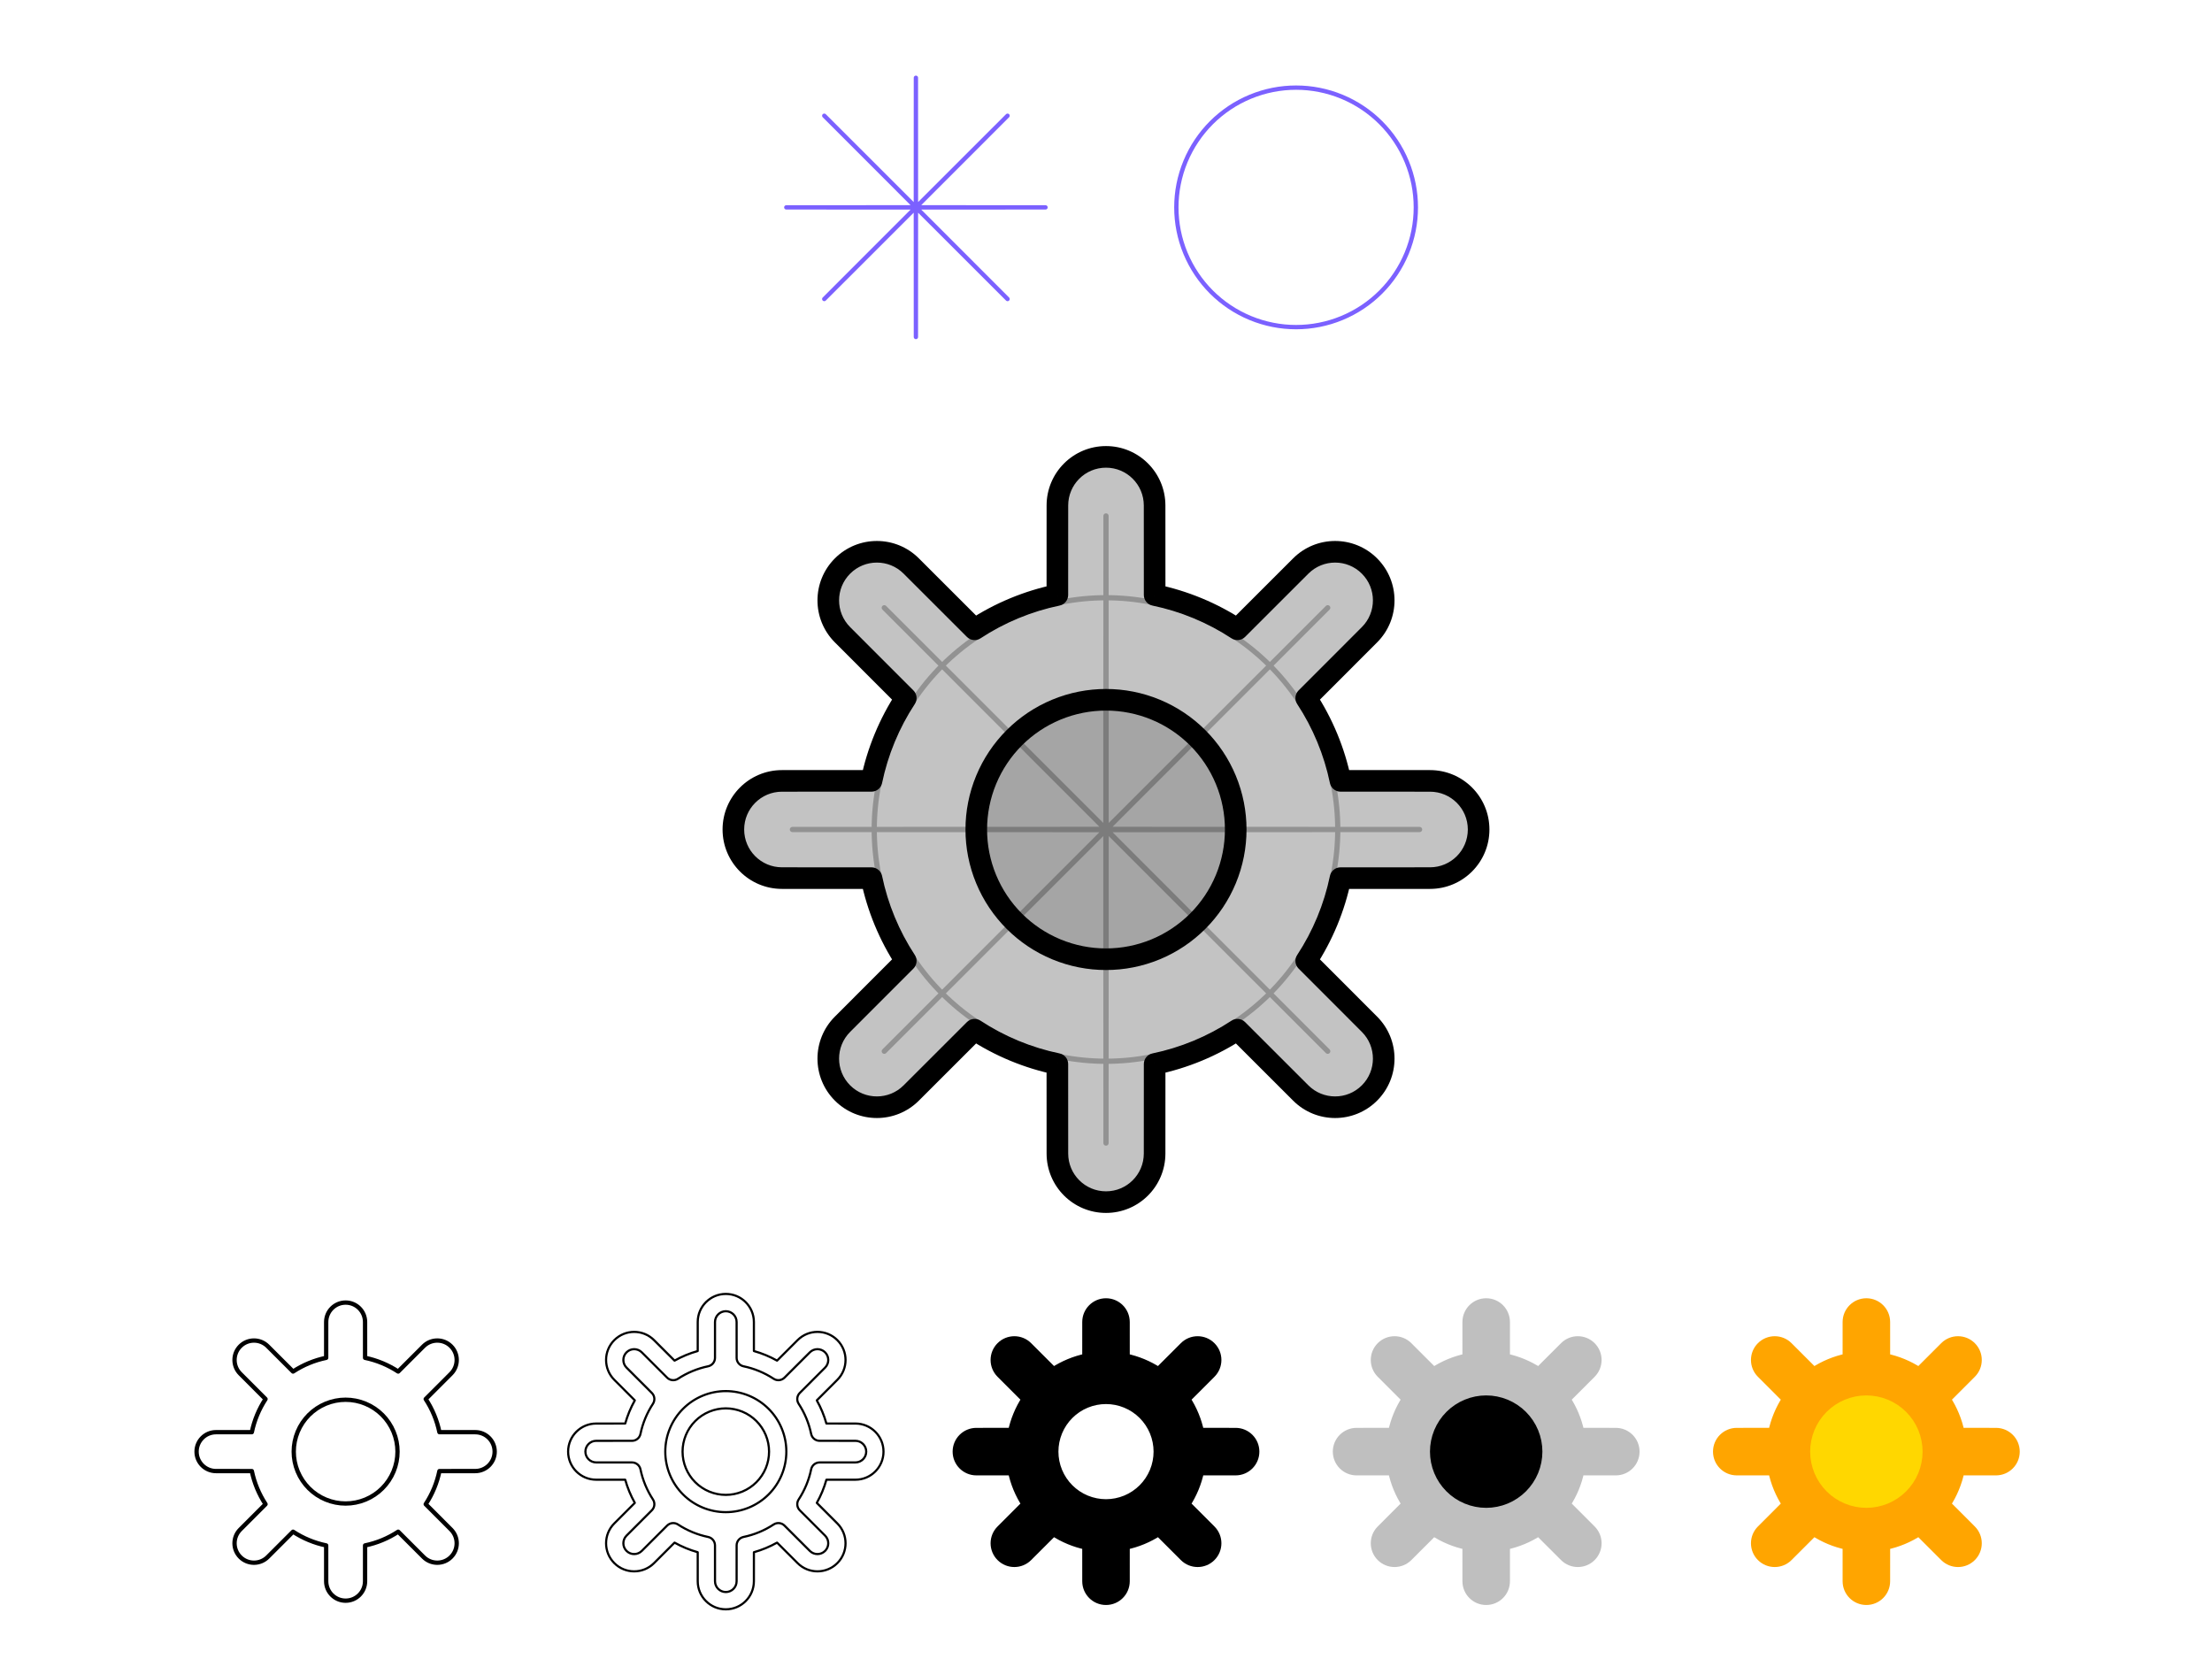 <svg viewBox="0 0 1024 768" fill="none" xmlns="http://www.w3.org/2000/svg">
<path d="M424 36L424.023 95.945L466.426 53.574L424.055 95.977L484 96L424.055 96.023L466.426 138.426L424.023 96.055L424 156L423.977 96.055L381.574 138.426L423.945 96.023L364 96L423.945 95.977L381.574 53.574L423.977 95.945L424 36Z" stroke="#7B61FF" stroke-width="2" stroke-linecap="round" stroke-linejoin="round"/>
<path d="M578.787 147.213C592.369 152.839 607.631 152.839 621.213 147.213V147.213C634.796 141.587 645.587 130.796 651.213 117.213V117.213C656.839 103.631 656.839 88.369 651.213 74.787V74.787C645.587 61.204 634.796 50.413 621.213 44.787V44.787C607.631 39.161 592.369 39.161 578.787 44.787V44.787C565.204 50.413 554.413 61.204 548.787 74.787V74.787C543.161 88.369 543.161 103.631 548.787 117.213V117.213C554.413 130.796 565.204 141.587 578.787 147.213V147.213Z" stroke="#7B61FF" stroke-width="2" stroke-linecap="round" stroke-linejoin="round"/>
<path fill-rule="evenodd" clip-rule="evenodd" d="M534.5 233.991C534.495 221.568 524.423 211.5 512 211.5C499.577 211.5 489.505 221.568 489.5 233.991V234.009L489.484 275.444C482.717 276.848 476.05 278.891 469.574 281.574C463.097 284.256 456.938 287.526 451.161 291.319L421.85 262.03L421.838 262.018C413.05 253.237 398.809 253.24 390.024 262.024C381.24 270.809 381.237 285.05 390.018 293.838L390.03 293.85L419.319 323.161C415.526 328.938 412.256 335.097 409.574 341.574C406.891 348.05 404.848 354.717 403.444 361.484L362.009 361.5H361.991C349.568 361.505 339.5 371.577 339.5 384C339.5 396.423 349.568 406.495 361.991 406.5H362.009L403.444 406.516C404.848 413.283 406.891 419.95 409.574 426.426C412.256 432.903 415.526 439.062 419.319 444.839L390.03 474.15L390.018 474.162C381.237 482.95 381.24 497.192 390.024 505.976C398.809 514.76 413.05 514.763 421.838 505.982L421.85 505.97L451.161 476.682C456.938 480.474 463.097 483.744 469.574 486.426C476.05 489.109 482.717 491.152 489.484 492.556L489.5 533.991V534.009C489.505 546.432 499.577 556.5 512 556.5C524.423 556.5 534.495 546.432 534.5 534.009V533.991L534.516 492.556C541.283 491.152 547.95 489.109 554.426 486.426C560.903 483.744 567.062 480.474 572.839 476.682L602.146 505.966L602.15 505.97L602.162 505.982C610.95 514.763 625.192 514.76 633.976 505.976C642.76 497.192 642.763 482.95 633.982 474.162L633.97 474.15L633.966 474.146L604.682 444.839C608.474 439.062 611.744 432.903 614.426 426.426C617.109 419.95 619.152 413.283 620.556 406.516L661.991 406.5H662.009C674.432 406.495 684.5 396.423 684.5 384C684.5 371.577 674.432 361.505 662.009 361.5H661.991L620.556 361.484C619.152 354.717 617.109 348.05 614.426 341.574C611.744 335.097 608.474 328.938 604.682 323.161L633.97 293.85L633.982 293.838C642.763 285.05 642.76 270.809 633.976 262.024C625.192 253.24 610.95 253.237 602.162 262.018L602.15 262.03L572.839 291.319C567.062 287.526 560.903 284.256 554.426 281.574C547.95 278.891 541.283 276.848 534.516 275.444L534.5 234.009V233.991Z" fill="#888888" fill-opacity="0.5"/>
<path d="M534.5 233.991H539.5V233.989L534.5 233.991ZM489.5 233.991L484.5 233.989V233.991H489.5ZM489.5 234.009L494.5 234.011V234.009H489.5ZM489.484 275.444L490.5 280.34C492.82 279.859 494.483 277.816 494.484 275.446L489.484 275.444ZM469.574 281.574L471.487 286.193L469.574 281.574ZM451.161 291.319L447.627 294.855C449.303 296.53 451.924 296.799 453.905 295.498L451.161 291.319ZM421.85 262.03L418.315 265.566L418.316 265.567L421.85 262.03ZM421.838 262.018L425.373 258.482L425.372 258.481L421.838 262.018ZM390.024 262.024L386.489 258.489L386.489 258.489L390.024 262.024ZM390.018 293.838L386.481 297.372L386.482 297.373L390.018 293.838ZM390.03 293.85L393.567 290.316L393.566 290.315L390.03 293.85ZM419.319 323.161L423.498 325.905C424.799 323.924 424.53 321.303 422.855 319.627L419.319 323.161ZM409.574 341.574L414.193 343.487L409.574 341.574ZM403.444 361.484L403.446 366.484C405.816 366.483 407.859 364.82 408.34 362.5L403.444 361.484ZM362.009 361.5V366.5H362.011L362.009 361.5ZM361.991 361.5V356.5H361.989L361.991 361.5ZM361.991 406.5L361.989 411.5H361.991V406.5ZM362.009 406.5L362.011 401.5H362.009V406.5ZM403.444 406.516L408.34 405.5C407.859 403.181 405.816 401.517 403.446 401.516L403.444 406.516ZM419.319 444.839L422.855 448.373C424.53 446.697 424.799 444.076 423.498 442.095L419.319 444.839ZM390.03 474.15L386.493 470.616L386.492 470.617L390.03 474.15ZM390.018 474.162L393.555 477.696L393.556 477.695L390.018 474.162ZM390.024 505.976L386.489 509.511L390.024 505.976ZM421.838 505.982L418.304 502.444L418.304 502.445L421.838 505.982ZM421.85 505.97L425.383 509.508L425.384 509.507L421.85 505.97ZM451.161 476.682L453.905 472.502C451.924 471.201 449.303 471.47 447.627 473.145L451.161 476.682ZM469.574 486.426L471.487 481.807L469.574 486.426ZM489.484 492.556L494.484 492.554C494.483 490.184 492.82 488.141 490.5 487.66L489.484 492.556ZM489.5 533.991H494.5V533.99L489.5 533.991ZM489.5 534.009H484.5V534.011L489.5 534.009ZM534.5 534.009L539.5 534.011V534.009H534.5ZM534.5 533.991L529.5 533.99V533.991H534.5ZM534.516 492.556L533.5 487.66C531.181 488.141 529.517 490.184 529.516 492.554L534.516 492.556ZM554.426 486.426L552.513 481.807L554.426 486.426ZM572.839 476.682L576.373 473.145C574.697 471.47 572.076 471.201 570.095 472.502L572.839 476.682ZM602.146 505.966L605.696 502.444C605.691 502.439 605.685 502.434 605.68 502.429L602.146 505.966ZM602.15 505.97L598.601 509.491C598.607 509.498 598.613 509.504 598.619 509.51L602.15 505.97ZM602.162 505.982L605.696 502.445L605.693 502.442L602.162 505.982ZM633.982 474.162L630.442 477.693L630.445 477.696L633.982 474.162ZM633.97 474.15L637.51 470.619C637.504 470.613 637.498 470.607 637.491 470.601L633.97 474.15ZM633.966 474.146L630.429 477.68C630.434 477.685 630.439 477.691 630.444 477.696L633.966 474.146ZM604.682 444.839L600.502 442.095C599.201 444.076 599.47 446.697 601.145 448.373L604.682 444.839ZM620.556 406.516L620.554 401.516C618.184 401.517 616.141 403.181 615.66 405.5L620.556 406.516ZM661.991 406.5V401.5H661.99L661.991 406.5ZM662.009 406.5V411.5H662.011L662.009 406.5ZM662.009 361.5L662.011 356.5H662.009V361.5ZM661.991 361.5L661.99 366.5H661.991V361.5ZM620.556 361.484L615.66 362.5C616.141 364.82 618.184 366.483 620.554 366.484L620.556 361.484ZM614.426 341.574L609.807 343.487L614.426 341.574ZM604.682 323.161L601.145 319.627C599.47 321.303 599.201 323.924 600.502 325.905L604.682 323.161ZM633.97 293.85L637.507 297.384L637.508 297.383L633.97 293.85ZM633.982 293.838L630.445 290.304L630.444 290.304L633.982 293.838ZM633.976 262.024L637.511 258.489L633.976 262.024ZM602.162 262.018L605.695 265.556L605.696 265.555L602.162 262.018ZM602.15 262.03L598.617 258.492L598.616 258.493L602.15 262.03ZM572.839 291.319L570.095 295.498C572.076 296.799 574.697 296.53 576.373 294.855L572.839 291.319ZM534.516 275.444L529.516 275.446C529.517 277.816 531.181 279.859 533.5 280.34L534.516 275.444ZM534.5 234.009H529.5V234.011L534.5 234.009ZM512 216.5C521.662 216.5 529.496 224.331 529.5 233.993L539.5 233.989C539.494 218.806 527.184 206.5 512 206.5V216.5ZM494.5 233.993C494.504 224.331 502.338 216.5 512 216.5V206.5C496.816 206.5 484.506 218.806 484.5 233.989L494.5 233.993ZM494.5 234.009V233.991H484.5V234.009H494.5ZM494.484 275.446L494.5 234.011L484.5 234.007L484.484 275.443L494.484 275.446ZM471.487 286.193C477.672 283.631 484.038 281.68 490.5 280.34L488.469 270.549C481.396 272.015 474.428 274.151 467.66 276.954L471.487 286.193ZM453.905 295.498C459.421 291.877 465.302 288.755 471.487 286.193L467.66 276.954C460.892 279.758 454.455 283.175 448.417 287.139L453.905 295.498ZM418.316 265.567L447.627 294.855L454.695 287.782L425.384 258.493L418.316 265.567ZM418.303 265.554L418.315 265.566L425.385 258.494L425.373 258.482L418.303 265.554ZM393.56 265.56C400.392 258.727 411.469 258.725 418.304 265.555L425.372 258.481C414.631 247.749 397.225 247.752 386.489 258.489L393.56 265.56ZM393.555 290.304C386.725 283.469 386.727 272.392 393.56 265.56L386.489 258.489C375.752 269.225 375.749 286.631 386.481 297.372L393.555 290.304ZM393.566 290.315L393.554 290.303L386.482 297.373L386.494 297.385L393.566 290.315ZM422.855 319.627L393.567 290.316L386.493 297.384L415.782 326.695L422.855 319.627ZM414.193 343.487C416.755 337.302 419.877 331.421 423.498 325.905L415.139 320.417C411.175 326.455 407.758 332.892 404.954 339.66L414.193 343.487ZM408.34 362.5C409.68 356.038 411.631 349.672 414.193 343.487L404.954 339.66C402.151 346.428 400.015 353.396 398.549 360.469L408.34 362.5ZM362.011 366.5L403.446 366.484L403.443 356.484L362.007 356.5L362.011 366.5ZM361.991 366.5H362.009V356.5H361.991V366.5ZM344.5 384C344.5 374.338 352.331 366.504 361.993 366.5L361.989 356.5C346.806 356.506 334.5 368.816 334.5 384H344.5ZM361.993 401.5C352.331 401.496 344.5 393.662 344.5 384H334.5C334.5 399.184 346.806 411.494 361.989 411.5L361.993 401.5ZM362.009 401.5H361.991V411.5H362.009V401.5ZM403.446 401.516L362.011 401.5L362.007 411.5L403.443 411.516L403.446 401.516ZM414.193 424.513C411.631 418.328 409.68 411.962 408.34 405.5L398.549 407.531C400.015 414.604 402.151 421.572 404.954 428.34L414.193 424.513ZM423.498 442.095C419.877 436.579 416.755 430.698 414.193 424.513L404.954 428.34C407.758 435.108 411.175 441.545 415.139 447.583L423.498 442.095ZM393.567 477.684L422.855 448.373L415.782 441.305L386.493 470.616L393.567 477.684ZM393.556 477.695L393.568 477.683L386.492 470.617L386.48 470.629L393.556 477.695ZM393.56 502.44C386.727 495.608 386.725 484.531 393.555 477.696L386.481 470.628C375.749 481.369 375.752 498.775 386.489 509.511L393.56 502.44ZM418.304 502.445C411.469 509.275 400.392 509.273 393.56 502.44L386.489 509.511C397.225 520.248 414.631 520.251 425.372 509.519L418.304 502.445ZM418.317 502.432L418.304 502.444L425.371 509.52L425.383 509.508L418.317 502.432ZM447.627 473.145L418.316 502.433L425.384 509.507L454.695 480.218L447.627 473.145ZM471.487 481.807C465.302 479.245 459.421 476.123 453.905 472.502L448.417 480.861C454.455 484.825 460.892 488.242 467.66 491.046L471.487 481.807ZM490.5 487.66C484.038 486.32 477.672 484.369 471.487 481.807L467.66 491.046C474.428 493.849 481.396 495.985 488.469 497.451L490.5 487.66ZM494.5 533.99L494.484 492.554L484.484 492.557L484.5 533.993L494.5 533.99ZM494.5 534.009V533.991H484.5V534.009H494.5ZM512 551.5C502.338 551.5 494.504 543.669 494.5 534.007L484.5 534.011C484.506 549.194 496.816 561.5 512 561.5V551.5ZM529.5 534.007C529.496 543.669 521.662 551.5 512 551.5V561.5C527.184 561.5 539.494 549.194 539.5 534.011L529.5 534.007ZM529.5 533.991V534.009H539.5V533.991H529.5ZM529.516 492.554L529.5 533.99L539.5 533.993L539.516 492.557L529.516 492.554ZM552.513 481.807C546.328 484.369 539.962 486.32 533.5 487.66L535.531 497.451C542.604 495.985 549.572 493.849 556.34 491.046L552.513 481.807ZM570.095 472.502C564.579 476.123 558.698 479.245 552.513 481.807L556.34 491.046C563.108 488.242 569.545 484.825 575.583 480.861L570.095 472.502ZM605.68 502.429L576.373 473.145L569.305 480.218L598.612 509.503L605.68 502.429ZM605.699 502.448L605.696 502.444L598.597 509.488L598.601 509.491L605.699 502.448ZM605.693 502.442L605.681 502.43L598.619 509.51L598.631 509.522L605.693 502.442ZM630.44 502.44C623.608 509.273 612.531 509.275 605.696 502.445L598.628 509.519C609.369 520.251 626.775 520.248 637.511 509.511L630.44 502.44ZM630.445 477.696C637.275 484.531 637.273 495.608 630.44 502.44L637.511 509.511C648.248 498.775 648.251 481.369 637.519 470.628L630.445 477.696ZM630.43 477.681L630.442 477.693L637.522 470.631L637.51 470.619L630.43 477.681ZM630.444 477.696L630.448 477.699L637.491 470.601L637.488 470.597L630.444 477.696ZM601.145 448.373L630.429 477.68L637.503 470.612L608.218 441.305L601.145 448.373ZM609.807 424.513C607.245 430.698 604.123 436.579 600.502 442.095L608.861 447.583C612.825 441.545 616.242 435.108 619.046 428.34L609.807 424.513ZM615.66 405.5C614.32 411.962 612.369 418.328 609.807 424.513L619.046 428.34C621.849 421.572 623.985 414.604 625.451 407.531L615.66 405.5ZM661.99 401.5L620.554 401.516L620.557 411.516L661.993 411.5L661.99 401.5ZM662.009 401.5H661.991V411.5H662.009V401.5ZM679.5 384C679.5 393.662 671.669 401.496 662.007 401.5L662.011 411.5C677.194 411.494 689.5 399.184 689.5 384H679.5ZM662.007 366.5C671.669 366.504 679.5 374.338 679.5 384H689.5C689.5 368.816 677.194 356.506 662.011 356.5L662.007 366.5ZM661.991 366.5H662.009V356.5H661.991V366.5ZM620.554 366.484L661.99 366.5L661.993 356.5L620.557 356.484L620.554 366.484ZM609.807 343.487C612.369 349.672 614.32 356.038 615.66 362.5L625.451 360.469C623.985 353.396 621.849 346.428 619.046 339.66L609.807 343.487ZM600.502 325.905C604.123 331.421 607.245 337.302 609.807 343.487L619.046 339.66C616.242 332.892 612.825 326.455 608.861 320.417L600.502 325.905ZM630.433 290.316L601.145 319.627L608.218 326.695L637.507 297.384L630.433 290.316ZM630.444 290.304L630.432 290.317L637.508 297.383L637.52 297.371L630.444 290.304ZM630.44 265.56C637.273 272.392 637.275 283.469 630.445 290.304L637.519 297.372C648.251 286.631 648.248 269.225 637.511 258.489L630.44 265.56ZM605.696 265.555C612.531 258.725 623.608 258.727 630.44 265.56L637.511 258.489C626.775 247.752 609.369 247.749 598.628 258.481L605.696 265.555ZM605.683 265.568L605.695 265.556L598.629 258.48L598.617 258.492L605.683 265.568ZM576.373 294.855L605.684 265.567L598.616 258.493L569.305 287.782L576.373 294.855ZM552.513 286.193C558.698 288.755 564.579 291.877 570.095 295.498L575.583 287.139C569.545 283.175 563.108 279.758 556.34 276.954L552.513 286.193ZM533.5 280.34C539.962 281.68 546.328 283.631 552.513 286.193L556.34 276.954C549.572 274.151 542.604 272.015 535.531 270.549L533.5 280.34ZM529.5 234.011L529.516 275.446L539.516 275.443L539.5 234.007L529.5 234.011ZM529.5 233.991V234.009H539.5V233.991H529.5Z" fill="currentColor"/>
<path d="M489.019 439.481C503.734 445.576 520.267 445.576 534.981 439.481C549.695 433.386 561.386 421.695 567.481 406.981C573.576 392.266 573.576 375.733 567.481 361.019C561.386 346.305 549.695 334.614 534.981 328.519C520.267 322.424 503.734 322.424 489.019 328.519C474.305 334.614 462.614 346.305 456.519 361.019C450.424 375.733 450.424 392.266 456.519 406.981C462.614 421.695 474.305 433.386 489.019 439.481Z" fill="#888888" fill-opacity="0.5" stroke="currentColor" stroke-width="10" stroke-linecap="round" stroke-linejoin="round"/>
<path d="M169 611.997H170V611.996L169 611.997ZM151 611.997L150 611.996V611.997H151ZM151 612.003L152 612.004V612.003H151ZM150.994 628.578L151.197 629.557C151.661 629.461 151.993 629.052 151.994 628.578L150.994 628.578ZM143.029 631.029L142.647 630.106L143.029 631.029ZM135.664 634.927L134.957 635.635C135.293 635.97 135.817 636.023 136.213 635.763L135.664 634.927ZM123.94 623.212L123.233 623.919L123.233 623.919L123.94 623.212ZM123.935 623.207L124.642 622.5L124.642 622.5L123.935 623.207ZM111.207 635.935L110.5 636.642L110.5 636.642L111.207 635.935ZM111.212 635.94L111.919 635.233L111.919 635.233L111.212 635.94ZM122.927 647.664L123.763 648.213C124.023 647.817 123.97 647.293 123.635 646.957L122.927 647.664ZM119.029 655.029L119.953 655.412L119.029 655.029ZM116.578 662.994L116.578 663.994C117.052 663.993 117.461 663.661 117.557 663.197L116.578 662.994ZM100.003 663V664H100.004L100.003 663ZM99.997 663V662H99.996L99.997 663ZM99.997 681L99.996 682H99.997V681ZM100.003 681L100.004 680H100.003V681ZM116.578 681.006L117.557 680.803C117.461 680.339 117.052 680.007 116.578 680.006L116.578 681.006ZM119.029 688.971L118.106 689.353L119.029 688.971ZM122.927 696.336L123.635 697.043C123.97 696.707 124.023 696.183 123.763 695.787L122.927 696.336ZM111.212 708.06L111.919 708.767L111.919 708.767L111.212 708.06ZM111.207 708.065L110.5 707.358L110.5 707.358L111.207 708.065ZM111.21 720.79L111.917 720.083H111.917L111.21 720.79ZM123.935 720.793L124.642 721.5L124.642 721.5L123.935 720.793ZM123.94 720.788L123.233 720.081L123.233 720.081L123.94 720.788ZM135.664 709.073L136.213 708.237C135.817 707.977 135.293 708.03 134.957 708.365L135.664 709.073ZM143.029 712.971L142.647 713.894L143.029 712.971ZM150.994 715.422L151.994 715.422C151.993 714.948 151.661 714.539 151.197 714.443L150.994 715.422ZM151 731.997H152V731.996L151 731.997ZM151 732.003H150V732.004L151 732.003ZM169 732.003L170 732.004V732.003H169ZM169 731.997L168 731.996V731.997H169ZM169.006 715.422L168.803 714.443C168.339 714.539 168.007 714.948 168.006 715.422L169.006 715.422ZM184.336 709.073L185.043 708.365C184.707 708.03 184.183 707.977 183.787 708.237L184.336 709.073ZM196.06 720.788L196.767 720.081L196.767 720.081L196.06 720.788ZM196.065 720.793L195.358 721.5L195.358 721.5L196.065 720.793ZM208.79 720.79L208.083 720.083L208.79 720.79ZM208.793 708.065L209.5 707.358L209.5 707.358L208.793 708.065ZM208.788 708.06L208.081 708.767L208.081 708.767L208.788 708.06ZM197.073 696.336L196.237 695.787C195.977 696.183 196.03 696.707 196.365 697.043L197.073 696.336ZM203.422 681.006L203.422 680.006C202.948 680.007 202.539 680.339 202.443 680.803L203.422 681.006ZM219.997 681V680H219.996L219.997 681ZM220.003 681V682H220.004L220.003 681ZM220.003 663L220.004 662H220.003V663ZM219.997 663L219.996 664H219.997V663ZM203.422 662.994L202.443 663.197C202.539 663.661 202.948 663.993 203.422 663.994L203.422 662.994ZM200.971 655.029L201.894 654.647L200.971 655.029ZM197.073 647.664L196.365 646.957C196.03 647.293 195.977 647.817 196.237 648.213L197.073 647.664ZM208.788 635.94L208.081 635.233L208.081 635.233L208.788 635.94ZM208.793 635.935L209.5 636.642L209.5 636.642L208.793 635.935ZM208.79 623.21L208.083 623.917V623.917L208.79 623.21ZM196.065 623.207L195.358 622.5L195.358 622.5L196.065 623.207ZM196.06 623.212L196.767 623.919L196.767 623.919L196.06 623.212ZM184.336 634.927L183.787 635.763C184.183 636.023 184.707 635.97 185.043 635.635L184.336 634.927ZM176.971 631.029L176.588 631.953L176.971 631.029ZM169.006 628.578L168.006 628.578C168.007 629.052 168.339 629.461 168.803 629.557L169.006 628.578ZM169 612.003H168V612.004L169 612.003ZM160 604C164.417 604 167.998 607.58 168 611.997L170 611.996C169.998 606.475 165.521 602 160 602V604ZM152 611.997C152.002 607.58 155.583 604 160 604V602C154.479 602 150.002 606.475 150 611.996L152 611.997ZM152 612.003V611.997H150V612.003H152ZM151.994 628.578L152 612.004L150 612.003L149.994 628.577L151.994 628.578ZM143.412 631.953C145.944 630.904 148.551 630.106 151.197 629.557L150.791 627.599C148.023 628.173 145.296 629.008 142.647 630.106L143.412 631.953ZM136.213 635.763C138.472 634.281 140.88 633.002 143.412 631.953L142.647 630.106C139.998 631.203 137.479 632.54 135.116 634.091L136.213 635.763ZM123.233 623.919L134.957 635.635L136.371 634.22L124.647 622.505L123.233 623.919ZM123.228 623.914L123.233 623.919L124.647 622.505L124.642 622.5L123.228 623.914ZM111.917 623.917C115.04 620.793 120.104 620.792 123.228 623.915L124.642 622.5C120.736 618.597 114.407 618.598 110.503 622.503L111.917 623.917ZM111.915 635.228C108.792 632.104 108.793 627.04 111.917 623.917L110.503 622.503C106.598 626.407 106.597 632.736 110.5 636.642L111.915 635.228ZM111.919 635.233L111.914 635.228L110.5 636.642L110.505 636.647L111.919 635.233ZM123.635 646.957L111.919 635.233L110.505 636.647L122.22 648.371L123.635 646.957ZM119.953 655.412C121.002 652.88 122.281 650.472 123.763 648.213L122.091 647.116C120.54 649.479 119.203 651.998 118.106 654.647L119.953 655.412ZM117.557 663.197C118.106 660.551 118.904 657.944 119.953 655.412L118.106 654.647C117.008 657.296 116.173 660.023 115.599 662.791L117.557 663.197ZM100.004 664L116.578 663.994L116.577 661.994L100.003 662L100.004 664ZM99.997 664H100.003V662H99.997V664ZM92 672C92 667.583 95.58 664.002 99.997 664L99.996 662C94.475 662.002 90 666.479 90 672H92ZM99.997 680C95.58 679.998 92 676.417 92 672H90C90 677.521 94.475 681.998 99.996 682L99.997 680ZM100.003 680H99.997V682H100.003V680ZM116.578 680.006L100.004 680L100.003 682L116.577 682.006L116.578 680.006ZM119.953 688.588C118.904 686.056 118.106 683.449 117.557 680.803L115.599 681.209C116.173 683.977 117.008 686.704 118.106 689.353L119.953 688.588ZM123.763 695.787C122.281 693.528 121.002 691.12 119.953 688.588L118.106 689.353C119.203 692.002 120.54 694.521 122.091 696.884L123.763 695.787ZM111.919 708.767L123.635 697.043L122.22 695.629L110.505 707.353L111.919 708.767ZM111.914 708.772L111.919 708.767L110.505 707.353L110.5 707.358L111.914 708.772ZM111.917 720.083C108.793 716.96 108.792 711.896 111.915 708.772L110.5 707.358C106.597 711.264 106.598 717.593 110.503 721.497L111.917 720.083ZM123.228 720.085C120.104 723.208 115.04 723.207 111.917 720.083L110.503 721.497C114.407 725.402 120.736 725.403 124.642 721.5L123.228 720.085ZM123.233 720.081L123.228 720.086L124.642 721.5L124.647 721.495L123.233 720.081ZM134.957 708.365L123.233 720.081L124.647 721.495L136.371 709.78L134.957 708.365ZM143.412 712.047C140.88 710.998 138.472 709.719 136.213 708.237L135.116 709.909C137.479 711.46 139.998 712.797 142.647 713.894L143.412 712.047ZM151.197 714.443C148.551 713.894 145.944 713.096 143.412 712.047L142.647 713.894C145.296 714.992 148.023 715.827 150.791 716.401L151.197 714.443ZM152 731.996L151.994 715.422L149.994 715.423L150 731.997L152 731.996ZM152 732.003V731.997H150V732.003H152ZM160 740C155.583 740 152.002 736.42 152 732.003L150 732.004C150.002 737.525 154.479 742 160 742V740ZM168 732.003C167.998 736.42 164.417 740 160 740V742C165.521 742 169.998 737.525 170 732.004L168 732.003ZM168 731.997V732.003H170V731.997H168ZM168.006 715.422L168 731.996L170 731.997L170.006 715.423L168.006 715.422ZM176.588 712.047C174.056 713.096 171.449 713.894 168.803 714.443L169.209 716.401C171.977 715.827 174.704 714.992 177.353 713.894L176.588 712.047ZM183.787 708.237C181.528 709.719 179.12 710.998 176.588 712.047L177.353 713.894C180.002 712.797 182.521 711.46 184.884 709.909L183.787 708.237ZM196.767 720.081L185.043 708.365L183.629 709.78L195.353 721.495L196.767 720.081ZM196.772 720.086L196.767 720.081L195.353 721.495L195.358 721.5L196.772 720.086ZM208.083 720.083C204.96 723.207 199.896 723.208 196.772 720.085L195.358 721.5C199.264 725.403 205.593 725.402 209.497 721.497L208.083 720.083ZM208.085 708.772C211.208 711.896 211.207 716.96 208.083 720.083L209.497 721.497C213.402 717.593 213.403 711.264 209.5 707.358L208.085 708.772ZM208.081 708.767L208.086 708.772L209.5 707.358L209.495 707.353L208.081 708.767ZM196.365 697.043L208.081 708.767L209.495 707.353L197.78 695.629L196.365 697.043ZM200.047 688.588C198.998 691.12 197.719 693.528 196.237 695.787L197.909 696.884C199.46 694.521 200.797 692.002 201.894 689.353L200.047 688.588ZM202.443 680.803C201.894 683.449 201.096 686.056 200.047 688.588L201.894 689.353C202.992 686.704 203.827 683.977 204.401 681.209L202.443 680.803ZM219.996 680L203.422 680.006L203.423 682.006L219.997 682L219.996 680ZM220.003 680H219.997V682H220.003V680ZM228 672C228 676.417 224.42 679.998 220.003 680L220.004 682C225.525 681.998 230 677.521 230 672H228ZM220.003 664C224.42 664.002 228 667.583 228 672H230C230 666.479 225.525 662.002 220.004 662L220.003 664ZM219.997 664H220.003V662H219.997V664ZM203.422 663.994L219.996 664L219.997 662L203.423 661.994L203.422 663.994ZM200.047 655.412C201.096 657.944 201.894 660.551 202.443 663.197L204.401 662.791C203.827 660.023 202.992 657.296 201.894 654.647L200.047 655.412ZM196.237 648.213C197.719 650.472 198.998 652.88 200.047 655.412L201.894 654.647C200.797 651.998 199.46 649.479 197.909 647.116L196.237 648.213ZM208.081 635.233L196.365 646.957L197.78 648.371L209.495 636.647L208.081 635.233ZM208.086 635.228L208.081 635.233L209.495 636.647L209.5 636.642L208.086 635.228ZM208.083 623.917C211.207 627.04 211.208 632.104 208.085 635.228L209.5 636.642C213.403 632.736 213.402 626.407 209.497 622.503L208.083 623.917ZM196.772 623.915C199.896 620.792 204.96 620.793 208.083 623.917L209.497 622.503C205.593 618.598 199.264 618.597 195.358 622.5L196.772 623.915ZM196.767 623.919L196.772 623.914L195.358 622.5L195.353 622.505L196.767 623.919ZM185.043 635.635L196.767 623.919L195.353 622.505L183.629 634.22L185.043 635.635ZM176.588 631.953C179.12 633.002 181.528 634.281 183.787 635.763L184.884 634.091C182.521 632.54 180.002 631.203 177.353 630.106L176.588 631.953ZM168.803 629.557C171.449 630.106 174.056 630.904 176.588 631.953L177.353 630.106C174.704 629.008 171.977 628.173 169.209 627.599L168.803 629.557ZM168 612.004L168.006 628.578L170.006 628.577L170 612.003L168 612.004ZM168 611.997V612.003H170V611.997H168Z" fill="currentColor"/>
<path d="M150.808 694.192C156.693 696.63 163.307 696.63 169.192 694.192V694.192C175.078 691.754 179.754 687.078 182.192 681.192V681.192C184.63 675.307 184.63 668.693 182.192 662.808V662.808C179.754 656.922 175.078 652.246 169.192 649.808V649.808C163.307 647.37 156.693 647.37 150.808 649.808V649.808C144.922 652.246 140.246 656.922 137.808 662.808V662.808C135.37 668.693 135.37 675.307 137.808 681.192V681.192C140.246 687.078 144.922 691.754 150.808 694.192V694.192Z" stroke="currentColor" stroke-width="2" stroke-linecap="round" stroke-linejoin="round"/>
<path d="M331 611.997L330.5 611.996V611.997H331ZM341 611.997H341.5V611.996L341 611.997ZM341 612.005H340.5V612.005L341 612.005ZM341.006 628.579L341.506 628.579L341.006 628.579ZM344.194 632.494L344.296 632.005L344.194 632.494ZM351.44 634.725L351.248 635.187H351.248L351.44 634.725ZM358.141 638.271L357.866 638.689V638.689L358.141 638.271ZM363.163 637.757L363.516 638.111V638.111L363.163 637.757ZM374.887 626.042L375.241 626.395L375.241 626.395L374.887 626.042ZM374.888 626.04L375.242 626.394L375.242 626.394L374.888 626.04ZM374.892 626.037L374.54 625.682L374.538 625.683L374.892 626.037ZM374.893 626.036L375.246 626.39L375.247 626.389L374.893 626.036ZM381.962 626.038L381.608 626.392V626.392L381.962 626.038ZM381.964 633.107L382.318 633.46L382.318 633.46L381.964 633.107ZM381.958 633.113L381.605 632.759L381.605 632.759L381.958 633.113ZM370.243 644.837L370.597 645.19L370.243 644.837ZM369.729 649.859L369.311 650.134L369.729 649.859ZM373.275 656.56L373.737 656.369L373.275 656.56ZM375.506 663.806L375.016 663.908L375.506 663.806ZM379.421 666.994L379.42 667.494L379.421 666.994ZM395.995 667L395.995 667.5H395.995V667ZM396.003 667L396.004 666.5H396.003V667ZM396.003 677V677.5H396.004L396.003 677ZM395.995 677V676.5H395.995L395.995 677ZM379.421 677.006L379.421 677.506L379.421 677.006ZM375.506 680.194L375.995 680.296L375.506 680.194ZM373.275 687.44L373.737 687.631L373.275 687.44ZM369.729 694.141L369.311 693.866L369.729 694.141ZM370.243 699.163L370.597 698.81L370.243 699.163ZM381.958 710.887L382.313 710.535L382.312 710.534L381.958 710.887ZM381.96 710.888L381.605 711.241L381.606 711.242L381.96 710.888ZM381.963 710.892L382.318 710.54L382.316 710.538L381.963 710.892ZM381.964 710.893L381.61 711.246L381.611 711.247L381.964 710.893ZM374.893 717.964L375.247 717.611L375.246 717.61L374.893 717.964ZM374.892 717.963L374.538 718.316L374.54 718.318L374.892 717.963ZM374.888 717.96L375.242 717.606L375.241 717.605L374.888 717.96ZM374.887 717.958L374.534 718.312L374.535 718.313L374.887 717.958ZM363.163 706.243L362.81 706.597L363.163 706.243ZM358.141 705.729L357.866 705.311L358.141 705.729ZM351.44 709.275L351.631 709.737L351.44 709.275ZM344.194 711.506L344.296 711.995L344.194 711.506ZM341.006 715.421L341.506 715.421L341.006 715.421ZM341 731.995L340.5 731.995V731.995H341ZM341 732.003L341.5 732.004V732.003H341ZM331 732.003H330.5V732.004L331 732.003ZM331 731.995H331.5V731.995L331 731.995ZM330.994 715.421L331.494 715.42L330.994 715.421ZM327.806 711.506L327.908 711.016L327.806 711.506ZM320.56 709.275L320.369 709.737L320.56 709.275ZM313.859 705.729L314.134 705.311L313.859 705.729ZM308.837 706.243L309.19 706.597L308.837 706.243ZM297.113 717.958L296.759 717.605L296.759 717.605L297.113 717.958ZM297.107 717.964L297.46 718.318L297.46 718.318L297.107 717.964ZM290.038 717.962L290.392 717.608H290.392L290.038 717.962ZM290.036 710.893L290.389 711.247L290.39 711.246L290.036 710.893ZM290.037 710.892L289.683 710.538L289.682 710.54L290.037 710.892ZM290.04 710.888L290.394 711.242L290.394 711.242L290.04 710.888ZM290.042 710.887L290.395 711.241L290.395 711.241L290.042 710.887ZM301.757 699.163L302.111 699.516H302.111L301.757 699.163ZM302.271 694.141L302.689 693.866H302.689L302.271 694.141ZM298.725 687.44L298.263 687.631L298.725 687.44ZM296.494 680.194L296.005 680.296L296.494 680.194ZM292.579 677.006L292.579 677.506L292.579 677.006ZM276.005 677L276.005 676.5H276.005V677ZM275.997 677L275.996 677.5H275.997V677ZM275.997 667V666.5H275.996L275.997 667ZM276.005 667V667.5H276.005L276.005 667ZM292.579 666.994L292.58 667.494H292.58L292.579 666.994ZM296.494 663.806L296.005 663.704L296.494 663.806ZM298.725 656.56L299.187 656.752L298.725 656.56ZM302.271 649.859L301.853 649.585H301.853L302.271 649.859ZM301.757 644.837L301.403 645.19V645.19L301.757 644.837ZM290.042 633.113L290.395 632.759L290.395 632.759L290.042 633.113ZM290.04 633.112L289.687 633.465L289.687 633.465L290.04 633.112ZM290.036 633.107L289.682 633.46L289.682 633.46L290.036 633.107ZM290.038 626.038L289.685 625.685L290.038 626.038ZM297.107 626.036L297.46 625.682L297.46 625.682L297.107 626.036ZM297.113 626.042L296.759 626.395L296.759 626.395L297.113 626.042ZM308.837 637.757L309.19 637.403H309.19L308.837 637.757ZM313.859 638.271L313.585 637.853V637.853L313.859 638.271ZM320.56 634.725L320.369 634.263L320.56 634.725ZM327.806 632.494L327.704 632.005L327.806 632.494ZM330.994 628.579L331.494 628.58V628.58L330.994 628.579ZM331 612.005L331.5 612.005V612.005H331ZM323 611.995L322.5 611.995V611.995H323ZM323 612.003L323.5 612.004V612.003H323ZM322.995 625.436L323.129 625.917C323.345 625.857 323.495 625.66 323.495 625.436L322.995 625.436ZM317.499 627.334L317.307 626.872L317.499 627.334ZM312.27 629.878L311.917 630.232C312.075 630.39 312.32 630.424 312.515 630.314L312.27 629.878ZM302.768 620.384L302.415 620.737L302.415 620.737L302.768 620.384ZM302.767 620.383L302.414 620.736L302.414 620.736L302.767 620.383ZM302.764 620.379L303.117 620.025L303.117 620.025L302.764 620.379ZM302.762 620.378L302.409 620.731L302.409 620.732L302.762 620.378ZM284.381 620.381L284.735 620.735L284.381 620.381ZM284.378 638.762L284.024 639.116L284.024 639.116L284.378 638.762ZM284.384 638.768L284.737 638.415L284.737 638.415L284.384 638.768ZM293.878 648.27L294.314 648.515C294.424 648.32 294.39 648.075 294.232 647.917L293.878 648.27ZM291.334 653.499L290.872 653.307H290.872L291.334 653.499ZM289.436 658.995L289.436 659.495C289.66 659.495 289.857 659.345 289.917 659.129L289.436 658.995ZM276.003 659V659.5H276.004L276.003 659ZM275.995 659V658.5H275.995L275.995 659ZM275.995 685L275.995 685.5H275.995V685ZM276.003 685L276.004 684.5H276.003V685ZM289.436 685.005L289.917 684.871C289.857 684.655 289.66 684.505 289.436 684.505L289.436 685.005ZM291.334 690.501L290.872 690.693L291.334 690.501ZM293.878 695.73L294.232 696.083C294.39 695.925 294.424 695.68 294.314 695.485L293.878 695.73ZM284.384 705.232L284.737 705.585L284.737 705.585L284.384 705.232ZM284.379 705.236L284.025 704.883L284.024 704.884L284.379 705.236ZM284.378 705.238L284.731 705.591L284.732 705.59L284.378 705.238ZM284.381 723.619L284.735 723.265L284.381 723.619ZM302.762 723.622L303.116 723.976L303.116 723.976L302.762 723.622ZM302.768 723.616L302.415 723.263L302.415 723.263L302.768 723.616ZM312.27 714.122L312.515 713.686C312.32 713.576 312.075 713.61 311.917 713.768L312.27 714.122ZM317.499 716.666L317.307 717.128L317.499 716.666ZM322.995 718.564L323.495 718.564C323.495 718.34 323.345 718.143 323.129 718.083L322.995 718.564ZM323 731.997H323.5V731.996L323 731.997ZM323 732.005H322.5V732.005L323 732.005ZM349 732.005L349.5 732.005V732.005H349ZM349 731.997L348.5 731.996V731.997H349ZM349.005 718.564L348.871 718.083C348.655 718.143 348.505 718.34 348.505 718.564L349.005 718.564ZM359.73 714.122L360.083 713.768C359.925 713.61 359.68 713.576 359.485 713.686L359.73 714.122ZM369.232 723.616L368.878 723.97L368.879 723.971L369.232 723.616ZM369.233 723.617L369.587 723.264L369.585 723.263L369.233 723.617ZM369.236 723.621L368.883 723.974L368.884 723.976L369.236 723.621ZM369.238 723.622L369.591 723.269L369.59 723.268L369.238 723.622ZM387.619 723.619L387.265 723.265L387.619 723.619ZM387.622 705.238L387.976 704.884L387.976 704.884L387.622 705.238ZM387.621 705.236L387.975 704.883L387.974 704.883L387.621 705.236ZM387.617 705.233L387.263 705.585L387.264 705.587L387.617 705.233ZM387.616 705.232L387.971 704.879L387.97 704.878L387.616 705.232ZM378.122 695.73L377.686 695.485C377.576 695.68 377.61 695.925 377.768 696.083L378.122 695.73ZM382.564 685.005L382.564 684.505C382.34 684.505 382.143 684.655 382.083 684.871L382.564 685.005ZM395.997 685V684.5H395.996L395.997 685ZM396.005 685V685.5H396.005L396.005 685ZM396.005 659L396.005 658.5H396.005V659ZM395.997 659L395.996 659.5H395.997V659ZM382.564 658.995L382.083 659.129C382.143 659.345 382.34 659.495 382.564 659.495L382.564 658.995ZM380.666 653.499L381.128 653.307L380.666 653.499ZM378.122 648.27L377.768 647.917C377.61 648.075 377.576 648.32 377.686 648.515L378.122 648.27ZM387.616 638.768L387.263 638.415L387.263 638.415L387.616 638.768ZM387.622 638.762L387.976 639.116L387.976 639.116L387.622 638.762ZM387.619 620.381L387.265 620.735L387.619 620.381ZM369.238 620.378L369.59 620.732L369.591 620.731L369.238 620.378ZM369.236 620.379L368.884 620.024L368.883 620.025L369.236 620.379ZM369.232 620.384L369.585 620.737L369.585 620.737L369.232 620.384ZM359.73 629.878L359.485 630.314C359.68 630.424 359.925 630.39 360.083 630.232L359.73 629.878ZM354.501 627.334L354.31 627.796V627.796L354.501 627.334ZM349.005 625.436L348.505 625.436C348.505 625.66 348.655 625.857 348.871 625.917L349.005 625.436ZM349 612.003H348.5V612.004L349 612.003ZM349 611.995H349.5V611.995L349 611.995ZM343.662 690.497L343.47 690.035L343.662 690.497ZM328.338 690.497L328.53 690.035L328.338 690.497ZM354.497 679.662L354.035 679.47L354.497 679.662ZM354.497 664.338L354.035 664.53L354.497 664.338ZM343.662 653.503L343.47 653.965L343.662 653.503ZM328.338 653.503L328.53 653.965L328.338 653.503ZM317.503 664.338L317.965 664.53L317.503 664.338ZM317.503 679.662L317.965 679.47L317.503 679.662ZM330.5 611.997V611.998H331.5V611.997H330.5ZM336 606.5C332.964 606.5 330.502 608.96 330.5 611.996L331.5 611.997C331.502 609.513 333.516 607.5 336 607.5V606.5ZM341.5 611.996C341.498 608.96 339.036 606.5 336 606.5V607.5C338.484 607.5 340.498 609.513 340.5 611.997L341.5 611.996ZM341.5 611.998V611.997H340.5V611.998H341.5ZM341.5 612.003V611.998H340.5V612.003H341.5ZM341.5 612.005V612.003H340.5V612.005H341.5ZM341.506 628.579L341.5 612.005L340.5 612.005L340.506 628.58L341.506 628.579ZM344.296 632.005C342.672 631.668 341.507 630.238 341.506 628.579L340.506 628.58C340.507 630.712 342.005 632.551 344.092 632.984L344.296 632.005ZM351.631 634.263C349.245 633.275 346.789 632.522 344.296 632.005L344.092 632.984C346.524 633.488 348.921 634.223 351.248 635.187L351.631 634.263ZM358.415 637.853C356.287 636.456 354.017 635.251 351.631 634.263L351.248 635.187C353.576 636.151 355.79 637.326 357.866 638.689L358.415 637.853ZM362.81 637.403C361.636 638.576 359.801 638.763 358.415 637.853L357.866 638.689C359.649 639.859 362.008 639.618 363.516 638.111L362.81 637.403ZM374.534 625.688L362.81 637.403L363.516 638.111L375.241 626.395L374.534 625.688ZM374.535 625.687L374.534 625.688L375.241 626.395L375.242 626.394L374.535 625.687ZM374.538 625.683L374.535 625.687L375.242 626.394L375.246 626.39L374.538 625.683ZM374.541 625.681L374.54 625.682L375.245 626.391L375.246 626.39L374.541 625.681ZM382.315 625.685C380.169 623.538 376.688 623.537 374.54 625.682L375.247 626.389C377.004 624.634 379.852 624.635 381.608 626.392L382.315 625.685ZM382.318 633.46C384.463 631.312 384.462 627.831 382.315 625.685L381.608 626.392C383.365 628.148 383.366 630.996 381.611 632.753L382.318 633.46ZM382.317 633.461L382.318 633.46L381.611 632.753L381.61 632.754L382.317 633.461ZM382.313 633.465L382.317 633.461L381.61 632.754L381.606 632.758L382.313 633.465ZM382.312 633.466L382.313 633.465L381.606 632.758L381.605 632.759L382.312 633.466ZM370.597 645.19L382.312 633.466L381.605 632.759L369.889 644.484L370.597 645.19ZM370.147 649.585C369.237 648.199 369.424 646.364 370.597 645.19L369.889 644.484C368.382 645.992 368.141 648.351 369.311 650.134L370.147 649.585ZM373.737 656.369C372.749 653.983 371.544 651.713 370.147 649.585L369.311 650.134C370.674 652.21 371.849 654.424 372.813 656.752L373.737 656.369ZM375.995 663.704C375.478 661.211 374.725 658.755 373.737 656.369L372.813 656.752C373.777 659.079 374.512 661.476 375.016 663.908L375.995 663.704ZM379.421 666.494C377.762 666.493 376.332 665.328 375.995 663.704L375.016 663.908C375.449 665.995 377.288 667.493 379.42 667.494L379.421 666.494ZM395.995 666.5L379.421 666.494L379.42 667.494L395.995 667.5L395.995 666.5ZM395.997 666.5H395.995V667.5H395.997V666.5ZM396.002 666.5H395.997V667.5H396.002V666.5ZM396.003 666.5H396.002V667.5H396.003V666.5ZM401.5 672C401.5 668.964 399.04 666.502 396.004 666.5L396.003 667.5C398.487 667.502 400.5 669.516 400.5 672H401.5ZM396.004 677.5C399.04 677.498 401.5 675.036 401.5 672H400.5C400.5 674.484 398.487 676.498 396.003 676.5L396.004 677.5ZM396.002 677.5H396.003V676.5H396.002V677.5ZM395.997 677.5H396.002V676.5H395.997V677.5ZM395.995 677.5H395.997V676.5H395.995V677.5ZM379.421 677.506L395.995 677.5L395.995 676.5L379.42 676.506L379.421 677.506ZM375.995 680.296C376.332 678.672 377.762 677.507 379.421 677.506L379.42 676.506C377.288 676.507 375.449 678.005 375.016 680.092L375.995 680.296ZM373.737 687.631C374.725 685.245 375.478 682.789 375.995 680.296L375.016 680.092C374.512 682.524 373.777 684.921 372.813 687.248L373.737 687.631ZM370.147 694.415C371.544 692.287 372.749 690.017 373.737 687.631L372.813 687.248C371.849 689.576 370.674 691.79 369.311 693.866L370.147 694.415ZM370.597 698.81C369.424 697.636 369.237 695.801 370.147 694.415L369.311 693.866C368.141 695.649 368.382 698.008 369.889 699.516L370.597 698.81ZM382.312 710.534L370.597 698.81L369.889 699.516L381.605 711.241L382.312 710.534ZM382.314 710.536L382.313 710.535L381.604 711.24L381.605 711.241L382.314 710.536ZM382.316 710.538L382.313 710.535L381.606 711.242L381.61 711.246L382.316 710.538ZM382.319 710.541L382.318 710.54L381.609 711.245L381.61 711.246L382.319 710.541ZM382.315 718.315C384.462 716.169 384.463 712.688 382.318 710.54L381.611 711.247C383.366 713.004 383.365 715.852 381.608 717.608L382.315 718.315ZM374.54 718.318C376.688 720.463 380.169 720.462 382.315 718.315L381.608 717.608C379.852 719.365 377.004 719.366 375.247 717.611L374.54 718.318ZM374.54 718.318L374.541 718.319L375.246 717.61L375.245 717.609L374.54 718.318ZM374.535 718.313L374.538 718.316L375.246 717.61L375.242 717.606L374.535 718.313ZM374.535 718.313L374.536 718.314L375.241 717.605L375.24 717.604L374.535 718.313ZM362.81 706.597L374.534 718.312L375.241 717.605L363.516 705.889L362.81 706.597ZM358.415 706.147C359.801 705.237 361.636 705.424 362.81 706.597L363.516 705.889C362.008 704.382 359.649 704.141 357.866 705.311L358.415 706.147ZM351.631 709.737C354.017 708.749 356.287 707.544 358.415 706.147L357.866 705.311C355.79 706.674 353.576 707.849 351.248 708.813L351.631 709.737ZM344.296 711.995C346.789 711.478 349.245 710.725 351.631 709.737L351.248 708.813C348.921 709.777 346.524 710.512 344.092 711.016L344.296 711.995ZM341.506 715.421C341.507 713.762 342.672 712.332 344.296 711.995L344.092 711.016C342.005 711.449 340.507 713.288 340.506 715.42L341.506 715.421ZM341.5 731.995L341.506 715.421L340.506 715.42L340.5 731.995L341.5 731.995ZM341.5 731.997V731.995H340.5V731.997H341.5ZM341.5 732.002V731.997H340.5V732.002H341.5ZM341.5 732.003V732.002H340.5V732.003H341.5ZM336 737.5C339.036 737.5 341.498 735.04 341.5 732.004L340.5 732.003C340.498 734.487 338.484 736.5 336 736.5V737.5ZM330.5 732.004C330.502 735.04 332.964 737.5 336 737.5V736.5C333.516 736.5 331.502 734.487 331.5 732.003L330.5 732.004ZM330.5 732.002V732.003H331.5V732.002H330.5ZM330.5 731.997V732.002H331.5V731.997H330.5ZM330.5 731.995V731.997H331.5V731.995H330.5ZM330.494 715.421L330.5 731.995L331.5 731.995L331.494 715.42L330.494 715.421ZM327.704 711.995C329.328 712.332 330.493 713.762 330.494 715.421L331.494 715.42C331.493 713.288 329.995 711.449 327.908 711.016L327.704 711.995ZM320.369 709.737C322.755 710.725 325.211 711.478 327.704 711.995L327.908 711.016C325.476 710.512 323.079 709.777 320.752 708.813L320.369 709.737ZM313.585 706.147C315.713 707.544 317.983 708.749 320.369 709.737L320.752 708.813C318.424 707.849 316.21 706.674 314.134 705.311L313.585 706.147ZM309.19 706.597C310.364 705.424 312.199 705.237 313.585 706.147L314.134 705.311C312.351 704.141 309.992 704.382 308.484 705.889L309.19 706.597ZM297.466 718.312L309.19 706.597L308.484 705.889L296.759 717.605L297.466 718.312ZM297.465 718.313L297.466 718.312L296.759 717.605L296.758 717.606L297.465 718.313ZM297.461 718.317L297.465 718.313L296.758 717.606L296.754 717.61L297.461 718.317ZM297.46 718.318L297.461 718.317L296.754 717.61L296.753 717.611L297.46 718.318ZM289.685 718.315C291.831 720.462 295.312 720.463 297.46 718.318L296.753 717.611C294.996 719.366 292.148 719.365 290.392 717.608L289.685 718.315ZM289.682 710.54C287.537 712.688 287.538 716.169 289.685 718.315L290.392 717.608C288.635 715.852 288.634 713.004 290.389 711.247L289.682 710.54ZM289.682 710.54L289.681 710.541L290.39 711.246L290.391 711.245L289.682 710.54ZM289.687 710.535L289.683 710.538L290.39 711.246L290.394 711.242L289.687 710.535ZM289.688 710.534L289.687 710.535L290.394 711.242L290.395 711.241L289.688 710.534ZM301.403 698.81L289.688 710.534L290.395 711.241L302.111 699.516L301.403 698.81ZM301.853 694.415C302.763 695.801 302.576 697.636 301.403 698.81L302.111 699.516C303.618 698.008 303.859 695.649 302.689 693.866L301.853 694.415ZM298.263 687.631C299.251 690.017 300.456 692.287 301.853 694.415L302.689 693.866C301.326 691.79 300.151 689.576 299.187 687.248L298.263 687.631ZM296.005 680.296C296.522 682.789 297.275 685.245 298.263 687.631L299.187 687.248C298.223 684.921 297.488 682.524 296.984 680.092L296.005 680.296ZM292.579 677.506C294.238 677.507 295.668 678.672 296.005 680.296L296.984 680.092C296.551 678.005 294.712 676.507 292.58 676.506L292.579 677.506ZM276.005 677.5L292.579 677.506L292.58 676.506L276.005 676.5L276.005 677.5ZM276.003 677.5H276.005V676.5H276.003V677.5ZM275.998 677.5H276.003V676.5H275.998V677.5ZM275.997 677.5H275.998V676.5H275.997V677.5ZM270.5 672C270.5 675.036 272.96 677.498 275.996 677.5L275.997 676.5C273.513 676.498 271.5 674.484 271.5 672H270.5ZM275.996 666.5C272.96 666.502 270.5 668.964 270.5 672H271.5C271.5 669.516 273.513 667.502 275.997 667.5L275.996 666.5ZM275.998 666.5H275.997V667.5H275.998V666.5ZM276.003 666.5H275.998V667.5H276.003V666.5ZM276.005 666.5H276.003V667.5H276.005V666.5ZM292.579 666.494L276.005 666.5L276.005 667.5L292.58 667.494L292.579 666.494ZM296.005 663.704C295.668 665.328 294.238 666.493 292.579 666.494L292.58 667.494C294.712 667.493 296.551 665.995 296.984 663.908L296.005 663.704ZM298.263 656.369C297.275 658.755 296.522 661.211 296.005 663.704L296.984 663.908C297.488 661.476 298.223 659.079 299.187 656.752L298.263 656.369ZM301.853 649.585C300.456 651.713 299.251 653.983 298.263 656.369L299.187 656.752C300.151 654.424 301.326 652.21 302.689 650.134L301.853 649.585ZM301.403 645.19C302.576 646.364 302.763 648.199 301.853 649.585L302.689 650.134C303.859 648.351 303.618 645.992 302.111 644.484L301.403 645.19ZM289.688 633.466L301.403 645.19L302.111 644.484L290.395 632.759L289.688 633.466ZM289.687 633.465L289.688 633.467L290.395 632.759L290.394 632.758L289.687 633.465ZM289.683 633.461L289.687 633.465L290.394 632.758L290.39 632.754L289.683 633.461ZM289.682 633.46L289.683 633.461L290.39 632.754L290.389 632.753L289.682 633.46ZM289.685 625.685C287.538 627.831 287.537 631.312 289.682 633.46L290.389 632.753C288.634 630.996 288.635 628.148 290.392 626.392L289.685 625.685ZM297.46 625.682C295.312 623.537 291.831 623.538 289.685 625.685L290.392 626.392C292.148 624.635 294.996 624.634 296.753 626.389L297.46 625.682ZM297.461 625.683L297.46 625.682L296.753 626.389L296.754 626.39L297.461 625.683ZM297.465 625.687L297.461 625.683L296.754 626.39L296.758 626.394L297.465 625.687ZM297.466 625.688L297.465 625.687L296.758 626.394L296.759 626.395L297.466 625.688ZM309.19 637.403L297.466 625.688L296.759 626.395L308.484 638.111L309.19 637.403ZM313.585 637.853C312.199 638.763 310.364 638.576 309.19 637.403L308.484 638.111C309.992 639.618 312.351 639.859 314.134 638.689L313.585 637.853ZM320.369 634.263C317.983 635.251 315.713 636.456 313.585 637.853L314.134 638.689C316.21 637.326 318.424 636.151 320.752 635.187L320.369 634.263ZM327.704 632.005C325.211 632.522 322.755 633.275 320.369 634.263L320.752 635.187C323.079 634.223 325.476 633.488 327.908 632.984L327.704 632.005ZM330.494 628.579C330.493 630.238 329.328 631.668 327.704 632.005L327.908 632.984C329.995 632.551 331.493 630.712 331.494 628.58L330.494 628.579ZM330.5 612.005L330.494 628.579L331.494 628.58L331.5 612.005L330.5 612.005ZM330.5 612.003V612.005H331.5V612.003H330.5ZM330.5 611.998V612.003H331.5V611.998H330.5ZM323.5 611.995C323.503 605.094 329.098 599.5 336 599.5V598.5C328.546 598.5 322.503 604.541 322.5 611.995L323.5 611.995ZM323.5 611.997V611.995H322.5V611.997H323.5ZM323.5 612.002V611.997H322.5V612.002H323.5ZM323.5 612.003V612.002H322.5V612.003H323.5ZM323.495 625.436L323.5 612.004L322.5 612.003L322.495 625.435L323.495 625.436ZM317.69 627.796C319.473 627.057 321.289 626.431 323.129 625.917L322.86 624.954C320.982 625.479 319.127 626.118 317.307 626.872L317.69 627.796ZM312.515 630.314C314.18 629.376 315.907 628.534 317.69 627.796L317.307 626.872C315.487 627.626 313.724 628.485 312.025 629.442L312.515 630.314ZM302.415 620.737L311.917 630.232L312.623 629.524L303.122 620.03L302.415 620.737ZM302.414 620.736L302.415 620.737L303.122 620.03L303.121 620.029L302.414 620.736ZM302.41 620.732L302.414 620.736L303.121 620.029L303.117 620.025L302.41 620.732ZM302.409 620.732L302.41 620.733L303.117 620.025L303.116 620.024L302.409 620.732ZM284.735 620.735C289.615 615.855 297.527 615.853 302.409 620.731L303.116 620.024C297.843 614.755 289.298 614.757 284.028 620.028L284.735 620.735ZM284.731 638.409C279.853 633.527 279.855 625.615 284.735 620.735L284.028 620.028C278.757 625.298 278.755 633.843 284.024 639.116L284.731 638.409ZM284.732 638.41L284.731 638.409L284.024 639.116L284.025 639.117L284.732 638.41ZM284.736 638.414L284.732 638.41L284.025 639.117L284.029 639.121L284.736 638.414ZM284.737 638.415L284.736 638.414L284.029 639.121L284.03 639.122L284.737 638.415ZM294.232 647.917L284.737 638.415L284.03 639.122L293.524 648.623L294.232 647.917ZM291.796 653.69C292.534 651.907 293.376 650.18 294.314 648.515L293.442 648.025C292.485 649.724 291.626 651.487 290.872 653.307L291.796 653.69ZM289.917 659.129C290.431 657.289 291.057 655.473 291.796 653.69L290.872 653.307C290.118 655.127 289.479 656.982 288.954 658.86L289.917 659.129ZM276.004 659.5L289.436 659.495L289.435 658.495L276.003 658.5L276.004 659.5ZM276.002 659.5H276.003V658.5H276.002V659.5ZM275.997 659.5H276.002V658.5H275.997V659.5ZM275.995 659.5H275.997V658.5H275.995V659.5ZM263.5 672C263.5 665.098 269.094 659.503 275.995 659.5L275.995 658.5C268.541 658.503 262.5 664.546 262.5 672H263.5ZM275.995 684.5C269.094 684.497 263.5 678.902 263.5 672H262.5C262.5 679.454 268.541 685.497 275.995 685.5L275.995 684.5ZM275.997 684.5H275.995V685.5H275.997V684.5ZM276.002 684.5H275.997V685.5H276.002V684.5ZM276.003 684.5H276.002V685.5H276.003V684.5ZM289.436 684.505L276.004 684.5L276.003 685.5L289.435 685.505L289.436 684.505ZM291.796 690.31C291.057 688.527 290.431 686.711 289.917 684.871L288.954 685.14C289.479 687.018 290.118 688.873 290.872 690.693L291.796 690.31ZM294.314 695.485C293.376 693.82 292.534 692.093 291.796 690.31L290.872 690.693C291.626 692.513 292.485 694.276 293.442 695.975L294.314 695.485ZM284.737 705.585L294.232 696.083L293.524 695.377L284.03 704.878L284.737 705.585ZM284.736 705.586L284.737 705.585L284.03 704.878L284.029 704.879L284.736 705.586ZM284.732 705.59L284.736 705.586L284.029 704.879L284.025 704.883L284.732 705.59ZM284.732 705.59L284.733 705.589L284.024 704.884L284.023 704.885L284.732 705.59ZM284.735 723.265C279.855 718.385 279.853 710.473 284.731 705.591L284.024 704.884C278.755 710.157 278.757 718.702 284.028 723.972L284.735 723.265ZM302.409 723.269C297.527 728.147 289.615 728.145 284.735 723.265L284.028 723.972C289.298 729.243 297.843 729.245 303.116 723.976L302.409 723.269ZM302.41 723.268L302.409 723.269L303.116 723.976L303.117 723.975L302.41 723.268ZM302.414 723.264L302.41 723.268L303.117 723.975L303.121 723.971L302.414 723.264ZM302.415 723.263L302.414 723.264L303.121 723.971L303.122 723.97L302.415 723.263ZM311.917 713.768L302.415 723.263L303.122 723.97L312.623 714.476L311.917 713.768ZM317.69 716.204C315.907 715.466 314.18 714.624 312.515 713.686L312.025 714.558C313.724 715.515 315.487 716.374 317.307 717.128L317.69 716.204ZM323.129 718.083C321.289 717.569 319.473 716.943 317.69 716.204L317.307 717.128C319.127 717.882 320.982 718.521 322.86 719.046L323.129 718.083ZM323.5 731.996L323.495 718.564L322.495 718.565L322.5 731.997L323.5 731.996ZM323.5 731.998V731.997H322.5V731.998H323.5ZM323.5 732.003V731.998H322.5V732.003H323.5ZM323.5 732.005V732.003H322.5V732.005H323.5ZM336 744.5C329.098 744.5 323.503 738.906 323.5 732.005L322.5 732.005C322.503 739.459 328.546 745.5 336 745.5V744.5ZM348.5 732.005C348.497 738.906 342.902 744.5 336 744.5V745.5C343.454 745.5 349.497 739.459 349.5 732.005L348.5 732.005ZM348.5 732.003V732.005H349.5V732.003H348.5ZM348.5 731.998V732.003H349.5V731.998H348.5ZM348.5 731.997V731.998H349.5V731.997H348.5ZM348.505 718.564L348.5 731.996L349.5 731.997L349.505 718.565L348.505 718.564ZM354.31 716.204C352.527 716.943 350.711 717.569 348.871 718.083L349.14 719.046C351.018 718.521 352.873 717.882 354.693 717.128L354.31 716.204ZM359.485 713.686C357.82 714.624 356.093 715.466 354.31 716.204L354.693 717.128C356.513 716.374 358.276 715.515 359.975 714.558L359.485 713.686ZM369.585 723.263L360.083 713.768L359.377 714.476L368.878 723.97L369.585 723.263ZM369.585 723.263L369.584 723.262L368.879 723.971L368.88 723.972L369.585 723.263ZM369.59 723.268L369.587 723.264L368.879 723.971L368.883 723.974L369.59 723.268ZM369.59 723.268L369.589 723.266L368.884 723.976L368.885 723.977L369.59 723.268ZM387.265 723.265C382.385 728.145 374.473 728.147 369.591 723.269L368.884 723.976C374.157 729.245 382.702 729.243 387.972 723.972L387.265 723.265ZM387.269 705.591C392.147 710.473 392.145 718.385 387.265 723.265L387.972 723.972C393.243 718.702 393.245 710.157 387.976 704.884L387.269 705.591ZM387.268 705.59L387.269 705.591L387.976 704.884L387.975 704.883L387.268 705.59ZM387.264 705.587L387.268 705.59L387.974 704.883L387.971 704.879L387.264 705.587ZM387.262 705.584L387.263 705.585L387.972 704.88L387.971 704.879L387.262 705.584ZM377.768 696.083L387.263 705.585L387.97 704.878L378.476 695.377L377.768 696.083ZM380.204 690.31C379.466 692.093 378.624 693.82 377.686 695.485L378.558 695.975C379.515 694.276 380.374 692.513 381.128 690.693L380.204 690.31ZM382.083 684.871C381.569 686.711 380.943 688.527 380.204 690.31L381.128 690.693C381.882 688.873 382.521 687.018 383.046 685.14L382.083 684.871ZM395.996 684.5L382.564 684.505L382.565 685.505L395.997 685.5L395.996 684.5ZM395.998 684.5H395.997V685.5H395.998V684.5ZM396.003 684.5H395.998V685.5H396.003V684.5ZM396.005 684.5H396.003V685.5H396.005V684.5ZM408.5 672C408.5 678.902 402.906 684.497 396.005 684.5L396.005 685.5C403.459 685.497 409.5 679.454 409.5 672H408.5ZM396.005 659.5C402.906 659.503 408.5 665.098 408.5 672H409.5C409.5 664.546 403.459 658.503 396.005 658.5L396.005 659.5ZM396.003 659.5H396.005V658.5H396.003V659.5ZM395.998 659.5H396.003V658.5H395.998V659.5ZM395.997 659.5H395.998V658.5H395.997V659.5ZM382.564 659.495L395.996 659.5L395.997 658.5L382.565 658.495L382.564 659.495ZM380.204 653.69C380.943 655.473 381.569 657.289 382.083 659.129L383.046 658.86C382.521 656.982 381.882 655.127 381.128 653.307L380.204 653.69ZM377.686 648.515C378.624 650.18 379.466 651.907 380.204 653.69L381.128 653.307C380.374 651.487 379.515 649.724 378.558 648.025L377.686 648.515ZM387.263 638.415L377.768 647.917L378.476 648.623L387.97 639.122L387.263 638.415ZM387.264 638.414L387.263 638.415L387.97 639.122L387.971 639.121L387.264 638.414ZM387.268 638.41L387.264 638.414L387.971 639.121L387.975 639.117L387.268 638.41ZM387.269 638.409L387.268 638.41L387.975 639.117L387.976 639.116L387.269 638.409ZM387.265 620.735C392.145 625.615 392.147 633.527 387.269 638.409L387.976 639.116C393.245 633.843 393.243 625.298 387.972 620.028L387.265 620.735ZM369.591 620.731C374.473 615.853 382.385 615.855 387.265 620.735L387.972 620.028C382.702 614.757 374.157 614.755 368.884 620.024L369.591 620.731ZM369.589 620.733L369.59 620.732L368.885 620.023L368.884 620.024L369.589 620.733ZM369.586 620.736L369.59 620.732L368.883 620.025L368.879 620.029L369.586 620.736ZM369.585 620.737L369.586 620.736L368.879 620.029L368.878 620.03L369.585 620.737ZM360.083 630.232L369.585 620.737L368.878 620.03L359.377 629.524L360.083 630.232ZM354.31 627.796C356.093 628.534 357.82 629.376 359.485 630.314L359.975 629.442C358.276 628.485 356.513 627.626 354.693 626.872L354.31 627.796ZM348.871 625.917C350.711 626.431 352.527 627.057 354.31 627.796L354.693 626.872C352.873 626.118 351.018 625.479 349.14 624.954L348.871 625.917ZM348.5 612.004L348.505 625.436L349.505 625.435L349.5 612.003L348.5 612.004ZM348.5 612.002V612.003H349.5V612.002H348.5ZM348.5 611.997V612.002H349.5V611.997H348.5ZM348.5 611.995V611.997H349.5V611.995H348.5ZM336 599.5C342.902 599.5 348.497 605.094 348.5 611.995L349.5 611.995C349.497 604.541 343.454 598.5 336 598.5V599.5ZM346.914 698.35C353.903 695.455 359.455 689.903 362.35 682.914L361.426 682.532C358.633 689.275 353.275 694.633 346.532 697.426L346.914 698.35ZM325.086 698.35C332.074 701.245 339.926 701.245 346.914 698.35L346.532 697.426C339.788 700.219 332.212 700.219 325.468 697.426L325.086 698.35ZM309.65 682.914C312.545 689.903 318.097 695.455 325.086 698.35L325.468 697.426C318.725 694.633 313.367 689.275 310.574 682.532L309.65 682.914ZM309.65 661.086C306.755 668.074 306.755 675.926 309.65 682.914L310.574 682.532C307.781 675.788 307.781 668.212 310.574 661.468L309.65 661.086ZM325.086 645.65C318.097 648.545 312.545 654.097 309.65 661.086L310.574 661.468C313.367 654.725 318.725 649.367 325.468 646.574L325.086 645.65ZM346.914 645.65C339.926 642.755 332.074 642.755 325.086 645.65L325.468 646.574C332.212 643.781 339.788 643.781 346.532 646.574L346.914 645.65ZM362.35 661.086C359.455 654.097 353.903 648.545 346.914 645.65L346.532 646.574C353.275 649.367 358.633 654.725 361.426 661.468L362.35 661.086ZM362.35 682.914C365.245 675.926 365.245 668.074 362.35 661.086L361.426 661.468C364.219 668.212 364.219 675.788 361.426 682.532L362.35 682.914ZM343.47 690.035C338.687 692.016 333.313 692.016 328.53 690.035L328.147 690.959C333.175 693.042 338.825 693.042 343.853 690.959L343.47 690.035ZM354.035 679.47C352.054 684.253 348.253 688.054 343.47 690.035L343.853 690.959C348.881 688.876 352.876 684.881 354.959 679.853L354.035 679.47ZM354.035 664.53C356.016 669.313 356.016 674.687 354.035 679.47L354.959 679.853C357.042 674.825 357.042 669.175 354.959 664.147L354.035 664.53ZM343.47 653.965C348.253 655.946 352.054 659.747 354.035 664.53L354.959 664.147C352.876 659.119 348.881 655.124 343.853 653.041L343.47 653.965ZM328.53 653.965C333.313 651.984 338.687 651.984 343.47 653.965L343.853 653.041C338.825 650.958 333.175 650.958 328.147 653.041L328.53 653.965ZM317.965 664.53C319.946 659.747 323.747 655.946 328.53 653.965L328.147 653.041C323.119 655.124 319.124 659.119 317.041 664.147L317.965 664.53ZM317.965 679.47C315.984 674.687 315.984 669.313 317.965 664.53L317.041 664.147C314.958 669.175 314.958 674.825 317.041 679.853L317.965 679.47ZM328.53 690.035C323.747 688.054 319.946 684.253 317.965 679.47L317.041 679.853C319.124 684.881 323.119 688.876 328.147 690.959L328.53 690.035Z" fill="currentColor"/>
<path fill-rule="evenodd" clip-rule="evenodd" d="M512 603C516.969 603 520.998 607.027 521 611.997V612.003L521.006 628.578C523.713 629.139 526.38 629.956 528.971 631.029C531.561 632.102 534.025 633.41 536.336 634.927L548.06 623.212L548.065 623.207C551.58 619.695 557.277 619.696 560.79 623.21C564.304 626.723 564.305 632.42 560.793 635.935L560.788 635.94L549.073 647.664C550.59 649.975 551.898 652.439 552.971 655.029C554.044 657.62 554.861 660.287 555.422 662.994L571.997 663H572.003C576.973 663.002 581 667.031 581 672C581 676.969 576.973 680.998 572.003 681H571.997L555.422 681.006C554.861 683.713 554.044 686.38 552.971 688.971C551.898 691.561 550.59 694.025 549.073 696.336L560.788 708.06L560.793 708.065C564.305 711.58 564.304 717.277 560.79 720.79C557.277 724.304 551.58 724.305 548.065 720.793L548.06 720.788L536.336 709.073C534.025 710.59 531.561 711.898 528.971 712.971C526.38 714.044 523.713 714.861 521.006 715.422L521 731.997V732.003C520.998 736.973 516.969 741 512 741C507.031 741 503.002 736.973 503 732.003V731.997L502.994 715.422C500.287 714.861 497.62 714.044 495.029 712.971C492.439 711.898 489.975 710.59 487.664 709.073L475.94 720.788L475.935 720.793C472.42 724.305 466.723 724.304 463.21 720.79C459.696 717.277 459.695 711.58 463.207 708.065L463.212 708.06L474.927 696.336C473.41 694.025 472.102 691.561 471.029 688.971C469.956 686.38 469.139 683.713 468.578 681.006L452.003 681H451.997C447.027 680.998 443 676.969 443 672C443 667.031 447.027 663.002 451.997 663H452.003L468.578 662.994C469.139 660.287 469.956 657.62 471.029 655.029C472.102 652.439 473.41 649.975 474.927 647.664L463.212 635.94L463.207 635.935C459.695 632.42 459.696 626.723 463.21 623.21C466.723 619.696 472.42 619.695 475.935 623.207L475.94 623.212L487.664 634.927C489.975 633.41 492.439 632.102 495.029 631.029C497.62 629.956 500.287 629.139 502.994 628.578L503 612.003V611.997C503.002 607.027 507.031 603 512 603ZM534.192 681.192C531.754 687.078 527.078 691.754 521.192 694.192C515.307 696.63 508.693 696.63 502.808 694.192C496.922 691.754 492.246 687.078 489.808 681.192C487.37 675.307 487.37 668.693 489.808 662.808C492.246 656.922 496.922 652.246 502.808 649.808C508.693 647.37 515.307 647.37 521.192 649.808C527.078 652.246 531.754 656.922 534.192 662.808C536.63 668.693 536.63 675.307 534.192 681.192Z" fill="currentColor"/>
<path d="M521 611.997H523V611.996L521 611.997ZM521 612.003H519V612.004L521 612.003ZM521.006 628.578L519.006 628.579C519.007 629.526 519.672 630.344 520.6 630.536L521.006 628.578ZM528.971 631.029L528.205 632.877L528.971 631.029ZM536.336 634.927L535.238 636.599C536.03 637.119 537.079 637.012 537.749 636.342L536.336 634.927ZM548.06 623.212L549.474 624.627L549.474 624.626L548.06 623.212ZM548.065 623.207L546.651 621.792L546.651 621.793L548.065 623.207ZM560.79 623.21L559.376 624.624V624.624L560.79 623.21ZM560.793 635.935L562.207 637.349L562.208 637.349L560.793 635.935ZM560.788 635.94L559.374 634.526L559.373 634.526L560.788 635.94ZM549.073 647.664L547.658 646.251C546.988 646.921 546.881 647.97 547.401 648.762L549.073 647.664ZM552.971 655.029L554.818 654.264H554.818L552.971 655.029ZM555.422 662.994L553.464 663.4C553.656 664.328 554.474 664.993 555.421 664.994L555.422 662.994ZM571.997 663L571.996 665H571.997V663ZM572.003 663L572.004 661H572.003V663ZM572.003 681V683H572.004L572.003 681ZM571.997 681V679H571.996L571.997 681ZM555.422 681.006L555.421 679.006C554.474 679.007 553.656 679.672 553.464 680.6L555.422 681.006ZM549.073 696.336L547.401 695.238C546.881 696.03 546.988 697.079 547.658 697.749L549.073 696.336ZM560.788 708.06L559.373 709.474L559.374 709.474L560.788 708.06ZM560.793 708.065L562.208 706.651L562.207 706.651L560.793 708.065ZM560.79 720.79L559.376 719.376L560.79 720.79ZM548.065 720.793L546.651 722.207L546.651 722.208L548.065 720.793ZM548.06 720.788L549.474 719.374L549.474 719.373L548.06 720.788ZM536.336 709.073L537.749 707.658C537.079 706.988 536.03 706.881 535.238 707.401L536.336 709.073ZM521.006 715.422L520.6 713.464C519.672 713.656 519.007 714.474 519.006 715.421L521.006 715.422ZM521 731.997L519 731.996V731.997H521ZM521 732.003L523 732.004V732.003H521ZM503 732.003H501V732.004L503 732.003ZM503 731.997H505V731.996L503 731.997ZM502.994 715.422L504.994 715.421C504.993 714.474 504.328 713.656 503.4 713.464L502.994 715.422ZM495.029 712.971L494.264 714.818V714.818L495.029 712.971ZM487.664 709.073L488.762 707.401C487.97 706.881 486.921 706.988 486.251 707.658L487.664 709.073ZM475.94 720.788L474.526 719.373L474.526 719.374L475.94 720.788ZM475.935 720.793L477.349 722.208L477.349 722.207L475.935 720.793ZM463.21 720.79L464.624 719.376H464.624L463.21 720.79ZM463.207 708.065L461.793 706.651L461.792 706.651L463.207 708.065ZM463.212 708.06L464.626 709.474L464.627 709.474L463.212 708.06ZM474.927 696.336L476.342 697.749C477.012 697.079 477.119 696.03 476.599 695.238L474.927 696.336ZM471.029 688.971L469.182 689.736L471.029 688.971ZM468.578 681.006L470.536 680.6C470.344 679.672 469.526 679.007 468.579 679.006L468.578 681.006ZM452.003 681L452.004 679H452.003V681ZM451.997 681L451.996 683H451.997V681ZM451.997 663V661H451.996L451.997 663ZM452.003 663V665H452.004L452.003 663ZM468.578 662.994L468.579 664.994C469.526 664.993 470.344 664.328 470.536 663.4L468.578 662.994ZM471.029 655.029L472.877 655.795L471.029 655.029ZM474.927 647.664L476.599 648.762C477.119 647.97 477.012 646.921 476.342 646.251L474.927 647.664ZM463.212 635.94L464.627 634.526L464.626 634.526L463.212 635.94ZM463.207 635.935L461.792 637.349L461.793 637.349L463.207 635.935ZM475.935 623.207L477.349 621.793L477.349 621.792L475.935 623.207ZM475.94 623.212L474.526 624.626L474.526 624.627L475.94 623.212ZM487.664 634.927L486.251 636.342C486.921 637.012 487.97 637.119 488.762 636.599L487.664 634.927ZM495.029 631.029L494.264 629.182L495.029 631.029ZM502.994 628.578L503.4 630.536C504.328 630.344 504.993 629.526 504.994 628.579L502.994 628.578ZM503 612.003L505 612.004V612.003H503ZM503 611.997L501 611.996V611.997H503ZM521.192 694.192L521.958 696.04L521.192 694.192ZM502.808 694.192L503.573 692.345L502.808 694.192ZM489.808 681.192L487.96 681.958L489.808 681.192ZM489.808 662.808L491.655 663.573L489.808 662.808ZM502.808 649.808L503.573 651.655L502.808 649.808ZM534.192 662.808L532.345 663.573L534.192 662.808ZM523 611.996C522.998 605.922 518.073 601 512 601V605C515.865 605 518.999 608.132 519 611.997L523 611.996ZM523 612.003V611.997H519V612.003H523ZM523.006 628.577L523 612.003L519 612.004L519.006 628.579L523.006 628.577ZM529.736 629.182C527.029 628.06 524.241 627.206 521.413 626.619L520.6 630.536C523.185 631.072 525.731 631.853 528.205 632.877L529.736 629.182ZM537.433 633.255C535.018 631.67 532.443 630.303 529.736 629.182L528.205 632.877C530.679 633.902 533.031 635.151 535.238 636.599L537.433 633.255ZM546.646 621.797L534.922 633.513L537.749 636.342L549.474 624.627L546.646 621.797ZM546.651 621.793L546.646 621.798L549.474 624.626L549.479 624.621L546.651 621.793ZM562.205 621.795C557.91 617.501 550.947 617.499 546.651 621.792L549.479 624.622C552.213 621.89 556.643 621.891 559.376 624.624L562.205 621.795ZM562.208 637.349C566.501 633.053 566.499 626.09 562.205 621.795L559.376 624.624C562.109 627.357 562.11 631.787 559.378 634.521L562.208 637.349ZM562.202 637.354L562.207 637.349L559.379 634.521L559.374 634.526L562.202 637.354ZM550.487 649.078L562.203 637.354L559.373 634.526L547.658 646.251L550.487 649.078ZM554.818 654.264C553.697 651.557 552.33 648.982 550.745 646.567L547.401 648.762C548.849 650.969 550.098 653.321 551.123 655.795L554.818 654.264ZM557.381 662.587C556.794 659.759 555.94 656.971 554.818 654.264L551.123 655.795C552.147 658.269 552.928 660.815 553.464 663.4L557.381 662.587ZM571.997 661L555.423 660.994L555.421 664.994L571.996 665L571.997 661ZM572.003 661H571.997V665H572.003V661ZM583 672C583 665.927 578.078 661.002 572.004 661L572.003 665C575.868 665.001 579 668.135 579 672H583ZM572.004 683C578.078 682.998 583 678.073 583 672H579C579 675.865 575.868 678.999 572.003 679L572.004 683ZM571.997 683H572.003V679H571.997V683ZM555.423 683.006L571.997 683L571.996 679L555.421 679.006L555.423 683.006ZM554.818 689.736C555.94 687.029 556.794 684.241 557.381 681.413L553.464 680.6C552.928 683.185 552.147 685.731 551.123 688.205L554.818 689.736ZM550.745 697.433C552.33 695.018 553.697 692.443 554.818 689.736L551.123 688.205C550.098 690.679 548.849 693.031 547.401 695.238L550.745 697.433ZM562.203 706.646L550.487 694.922L547.658 697.749L559.373 709.474L562.203 706.646ZM562.207 706.651L562.202 706.646L559.374 709.474L559.379 709.479L562.207 706.651ZM562.205 722.205C566.499 717.91 566.501 710.947 562.208 706.651L559.378 709.479C562.11 712.213 562.109 716.643 559.376 719.376L562.205 722.205ZM546.651 722.208C550.947 726.501 557.91 726.499 562.205 722.205L559.376 719.376C556.643 722.109 552.213 722.11 549.479 719.378L546.651 722.208ZM546.646 722.202L546.651 722.207L549.479 719.379L549.474 719.374L546.646 722.202ZM534.922 710.487L546.646 722.203L549.474 719.373L537.749 707.658L534.922 710.487ZM529.736 714.818C532.443 713.697 535.018 712.33 537.433 710.745L535.238 707.401C533.031 708.849 530.679 710.098 528.205 711.123L529.736 714.818ZM521.413 717.381C524.241 716.794 527.029 715.94 529.736 714.818L528.205 711.123C525.731 712.147 523.185 712.928 520.6 713.464L521.413 717.381ZM523 731.997L523.006 715.423L519.006 715.421L519 731.996L523 731.997ZM523 732.003V731.997H519V732.003H523ZM512 743C518.073 743 522.998 738.078 523 732.004L519 732.003C518.999 735.868 515.865 739 512 739V743ZM501 732.004C501.002 738.078 505.927 743 512 743V739C508.135 739 505.001 735.868 505 732.003L501 732.004ZM501 731.997V732.003H505V731.997H501ZM500.994 715.423L501 731.997L505 731.996L504.994 715.421L500.994 715.423ZM494.264 714.818C496.971 715.94 499.759 716.794 502.587 717.381L503.4 713.464C500.815 712.928 498.269 712.147 495.795 711.123L494.264 714.818ZM486.567 710.745C488.982 712.33 491.557 713.697 494.264 714.818L495.795 711.123C493.321 710.098 490.969 708.849 488.762 707.401L486.567 710.745ZM477.354 722.203L489.078 710.487L486.251 707.658L474.526 719.373L477.354 722.203ZM477.349 722.207L477.354 722.202L474.526 719.374L474.521 719.379L477.349 722.207ZM461.795 722.205C466.09 726.499 473.053 726.501 477.349 722.208L474.521 719.378C471.787 722.11 467.357 722.109 464.624 719.376L461.795 722.205ZM461.792 706.651C457.499 710.947 457.501 717.91 461.795 722.205L464.624 719.376C461.891 716.643 461.89 712.213 464.622 709.479L461.792 706.651ZM461.798 706.646L461.793 706.651L464.621 709.479L464.626 709.474L461.798 706.646ZM473.513 694.922L461.797 706.646L464.627 709.474L476.342 697.749L473.513 694.922ZM469.182 689.736C470.303 692.443 471.67 695.018 473.255 697.433L476.599 695.238C475.151 693.031 473.902 690.679 472.877 688.205L469.182 689.736ZM466.619 681.413C467.206 684.241 468.06 687.029 469.182 689.736L472.877 688.205C471.853 685.731 471.072 683.185 470.536 680.6L466.619 681.413ZM452.003 683L468.577 683.006L468.579 679.006L452.004 679L452.003 683ZM451.997 683H452.003V679H451.997V683ZM441 672C441 678.073 445.922 682.998 451.996 683L451.997 679C448.132 678.999 445 675.865 445 672H441ZM451.996 661C445.922 661.002 441 665.927 441 672H445C445 668.135 448.132 665.001 451.997 665L451.996 661ZM452.003 661H451.997V665H452.003V661ZM468.577 660.994L452.003 661L452.004 665L468.579 664.994L468.577 660.994ZM469.182 654.264C468.06 656.971 467.206 659.759 466.619 662.587L470.536 663.4C471.072 660.815 471.853 658.269 472.877 655.795L469.182 654.264ZM473.255 646.567C471.67 648.982 470.303 651.557 469.182 654.264L472.877 655.795C473.902 653.321 475.151 650.969 476.599 648.762L473.255 646.567ZM461.797 637.354L473.513 649.078L476.342 646.251L464.627 634.526L461.797 637.354ZM461.793 637.349L461.798 637.354L464.626 634.526L464.621 634.521L461.793 637.349ZM461.795 621.795C457.501 626.09 457.499 633.053 461.792 637.349L464.622 634.521C461.89 631.787 461.891 627.357 464.624 624.624L461.795 621.795ZM477.349 621.792C473.053 617.499 466.09 617.501 461.795 621.795L464.624 624.624C467.357 621.891 471.787 621.89 474.521 624.622L477.349 621.792ZM477.354 621.798L477.349 621.793L474.521 624.621L474.526 624.626L477.354 621.798ZM489.078 633.513L477.354 621.797L474.526 624.627L486.251 636.342L489.078 633.513ZM494.264 629.182C491.557 630.303 488.982 631.67 486.567 633.255L488.762 636.599C490.969 635.151 493.321 633.902 495.795 632.877L494.264 629.182ZM502.587 626.619C499.759 627.206 496.971 628.06 494.264 629.182L495.795 632.877C498.269 631.853 500.815 631.072 503.4 630.536L502.587 626.619ZM501 612.003L500.994 628.577L504.994 628.579L505 612.004L501 612.003ZM501 611.997V612.003H505V611.997H501ZM512 601C505.927 601 501.002 605.922 501 611.996L505 611.997C505.001 608.132 508.135 605 512 605V601ZM521.958 696.04C528.334 693.399 533.399 688.334 536.04 681.958L532.345 680.427C530.11 685.823 525.823 690.11 520.427 692.345L521.958 696.04ZM502.042 696.04C508.418 698.681 515.582 698.681 521.958 696.04L520.427 692.345C515.031 694.58 508.969 694.58 503.573 692.345L502.042 696.04ZM487.96 681.958C490.601 688.334 495.666 693.399 502.042 696.04L503.573 692.345C498.177 690.11 493.89 685.823 491.655 680.427L487.96 681.958ZM487.96 662.042C485.319 668.418 485.319 675.582 487.96 681.958L491.655 680.427C489.42 675.031 489.42 668.969 491.655 663.573L487.96 662.042ZM502.042 647.96C495.666 650.601 490.601 655.666 487.96 662.042L491.655 663.573C493.89 658.177 498.177 653.89 503.573 651.655L502.042 647.96ZM521.958 647.96C515.582 645.319 508.418 645.319 502.042 647.96L503.573 651.655C508.969 649.42 515.031 649.42 520.427 651.655L521.958 647.96ZM536.04 662.042C533.399 655.666 528.334 650.601 521.958 647.96L520.427 651.655C525.823 653.89 530.11 658.177 532.345 663.573L536.04 662.042ZM536.04 681.958C538.681 675.582 538.681 668.418 536.04 662.042L532.345 663.573C534.58 668.969 534.58 675.031 532.345 680.427L536.04 681.958Z" fill="currentColor"/>
<g opacity="0.25">
<path fill-rule="evenodd" clip-rule="evenodd" d="M697 611.997C696.998 607.027 692.969 603 688 603C683.031 603 679.002 607.027 679 611.997V612.003L678.994 628.578C676.287 629.139 673.62 629.956 671.029 631.029C668.439 632.102 665.975 633.41 663.664 634.927L651.94 623.212L651.935 623.207C648.42 619.695 642.723 619.696 639.21 623.21C635.696 626.723 635.695 632.42 639.207 635.935L639.212 635.94L650.927 647.664C649.41 649.975 648.102 652.439 647.029 655.029C645.956 657.62 645.139 660.287 644.578 662.994L628.003 663H627.997C623.027 663.002 619 667.031 619 672C619 676.969 623.027 680.998 627.997 681H628.003L644.578 681.006C645.139 683.713 645.956 686.38 647.029 688.971C648.102 691.561 649.41 694.025 650.927 696.336L639.212 708.06L639.207 708.065C635.695 711.58 635.696 717.277 639.21 720.79C642.723 724.304 648.42 724.305 651.935 720.793L651.94 720.788L663.664 709.073C665.975 710.59 668.439 711.898 671.029 712.971C673.62 714.044 676.287 714.861 678.994 715.422L679 731.997V732.003C679.002 736.973 683.031 741 688 741C692.969 741 696.998 736.973 697 732.003V731.997L697.006 715.422C699.713 714.861 702.38 714.044 704.971 712.971C707.561 711.898 710.025 710.59 712.336 709.073L724.06 720.788L724.065 720.793C727.58 724.305 733.277 724.304 736.79 720.79C740.304 717.277 740.305 711.58 736.793 708.065L736.788 708.06L725.073 696.336C726.59 694.025 727.898 691.561 728.971 688.971C730.044 686.38 730.861 683.713 731.422 681.006L747.997 681H748.003C752.973 680.998 757 676.969 757 672C757 667.031 752.973 663.002 748.003 663H747.997L731.422 662.994C730.861 660.287 730.044 657.62 728.971 655.029C727.898 652.439 726.59 649.975 725.073 647.664L736.788 635.94L736.793 635.935C740.305 632.42 740.304 626.723 736.79 623.21C733.277 619.696 727.58 619.695 724.065 623.207L724.06 623.212L712.336 634.927C710.025 633.41 707.561 632.102 704.971 631.029C702.38 629.956 699.713 629.139 697.006 628.578L697 612.003V611.997Z" fill="currentColor"/>
<path d="M697 611.997H699V611.996L697 611.997ZM679 611.997L677 611.996V611.997H679ZM679 612.003L681 612.004V612.003H679ZM678.994 628.578L679.4 630.536C680.328 630.344 680.993 629.526 680.994 628.579L678.994 628.578ZM671.029 631.029L670.264 629.182L671.029 631.029ZM663.664 634.927L662.251 636.342C662.921 637.012 663.97 637.119 664.762 636.599L663.664 634.927ZM651.94 623.212L650.526 624.626L650.526 624.627L651.94 623.212ZM651.935 623.207L653.349 621.793L653.349 621.792L651.935 623.207ZM639.207 635.935L637.792 637.349L637.793 637.349L639.207 635.935ZM639.212 635.94L640.627 634.526L640.626 634.526L639.212 635.94ZM650.927 647.664L652.599 648.762C653.119 647.97 653.012 646.921 652.342 646.251L650.927 647.664ZM647.029 655.029L648.877 655.795L647.029 655.029ZM644.578 662.994L644.579 664.994C645.526 664.993 646.344 664.328 646.536 663.4L644.578 662.994ZM628.003 663V665H628.004L628.003 663ZM627.997 663V661H627.996L627.997 663ZM627.997 681L627.996 683H627.997V681ZM628.003 681L628.004 679H628.003V681ZM644.578 681.006L646.536 680.6C646.344 679.672 645.526 679.007 644.579 679.006L644.578 681.006ZM647.029 688.971L645.182 689.736L647.029 688.971ZM650.927 696.336L652.342 697.749C653.012 697.079 653.119 696.03 652.599 695.238L650.927 696.336ZM639.212 708.06L640.626 709.474L640.627 709.474L639.212 708.06ZM639.207 708.065L637.793 706.651L637.792 706.651L639.207 708.065ZM639.21 720.79L640.624 719.376H640.624L639.21 720.79ZM651.935 720.793L653.349 722.208L653.349 722.207L651.935 720.793ZM651.94 720.788L650.526 719.373L650.526 719.374L651.94 720.788ZM663.664 709.073L664.762 707.401C663.97 706.881 662.921 706.988 662.251 707.658L663.664 709.073ZM671.029 712.971L670.264 714.818V714.818L671.029 712.971ZM678.994 715.422L680.994 715.421C680.993 714.474 680.328 713.656 679.4 713.464L678.994 715.422ZM679 731.997H681V731.996L679 731.997ZM679 732.003H677V732.004L679 732.003ZM697 732.003L699 732.004V732.003H697ZM697 731.997L695 731.996V731.997H697ZM697.006 715.422L696.6 713.464C695.672 713.656 695.007 714.474 695.006 715.421L697.006 715.422ZM712.336 709.073L713.749 707.658C713.079 706.988 712.03 706.881 711.238 707.401L712.336 709.073ZM724.06 720.788L725.474 719.374L725.474 719.373L724.06 720.788ZM724.065 720.793L722.651 722.207L722.651 722.208L724.065 720.793ZM736.79 720.79L735.376 719.376L736.79 720.79ZM736.793 708.065L738.208 706.651L738.207 706.651L736.793 708.065ZM736.788 708.06L735.373 709.474L735.374 709.474L736.788 708.06ZM725.073 696.336L723.401 695.238C722.881 696.03 722.988 697.079 723.658 697.749L725.073 696.336ZM731.422 681.006L731.421 679.006C730.474 679.007 729.656 679.672 729.464 680.6L731.422 681.006ZM747.997 681V679H747.996L747.997 681ZM748.003 681V683H748.004L748.003 681ZM748.003 663L748.004 661H748.003V663ZM747.997 663L747.996 665H747.997V663ZM731.422 662.994L729.464 663.4C729.656 664.328 730.474 664.993 731.421 664.994L731.422 662.994ZM728.971 655.029L730.818 654.264H730.818L728.971 655.029ZM725.073 647.664L723.658 646.251C722.988 646.921 722.881 647.97 723.401 648.762L725.073 647.664ZM736.788 635.94L735.374 634.526L735.373 634.526L736.788 635.94ZM736.793 635.935L738.207 637.349L738.208 637.349L736.793 635.935ZM736.79 623.21L735.376 624.624V624.624L736.79 623.21ZM724.065 623.207L722.651 621.792L722.651 621.793L724.065 623.207ZM724.06 623.212L725.474 624.627L725.474 624.626L724.06 623.212ZM712.336 634.927L711.238 636.599C712.03 637.119 713.079 637.012 713.749 636.342L712.336 634.927ZM704.971 631.029L704.205 632.877L704.971 631.029ZM697.006 628.578L695.006 628.579C695.007 629.526 695.672 630.344 696.6 630.536L697.006 628.578ZM697 612.003H695V612.004L697 612.003ZM688 605C691.865 605 694.999 608.132 695 611.997L699 611.996C698.998 605.922 694.073 601 688 601V605ZM681 611.997C681.001 608.132 684.135 605 688 605V601C681.927 601 677.002 605.922 677 611.996L681 611.997ZM681 612.003V611.997H677V612.003H681ZM680.994 628.579L681 612.004L677 612.003L676.994 628.577L680.994 628.579ZM671.795 632.877C674.269 631.853 676.815 631.072 679.4 630.536L678.587 626.619C675.759 627.206 672.971 628.06 670.264 629.182L671.795 632.877ZM664.762 636.599C666.969 635.151 669.321 633.902 671.795 632.877L670.264 629.182C667.557 630.303 664.982 631.67 662.567 633.255L664.762 636.599ZM650.526 624.627L662.251 636.342L665.078 633.513L653.354 621.797L650.526 624.627ZM650.521 624.621L650.526 624.626L653.354 621.798L653.349 621.793L650.521 624.621ZM640.624 624.624C643.357 621.891 647.787 621.89 650.521 624.622L653.349 621.792C649.053 617.499 642.09 617.501 637.795 621.795L640.624 624.624ZM640.622 634.521C637.89 631.787 637.891 627.357 640.624 624.624L637.795 621.795C633.501 626.09 633.499 633.053 637.792 637.349L640.622 634.521ZM640.626 634.526L640.621 634.521L637.793 637.349L637.798 637.354L640.626 634.526ZM652.342 646.251L640.627 634.526L637.797 637.354L649.513 649.078L652.342 646.251ZM648.877 655.795C649.902 653.321 651.151 650.969 652.599 648.762L649.255 646.567C647.67 648.982 646.303 651.557 645.182 654.264L648.877 655.795ZM646.536 663.4C647.072 660.815 647.853 658.269 648.877 655.795L645.182 654.264C644.06 656.971 643.206 659.759 642.619 662.587L646.536 663.4ZM628.004 665L644.579 664.994L644.577 660.994L628.003 661L628.004 665ZM627.997 665H628.003V661H627.997V665ZM621 672C621 668.135 624.132 665.001 627.997 665L627.996 661C621.922 661.002 617 665.927 617 672H621ZM627.997 679C624.132 678.999 621 675.865 621 672H617C617 678.073 621.922 682.998 627.996 683L627.997 679ZM628.003 679H627.997V683H628.003V679ZM644.579 679.006L628.004 679L628.003 683L644.577 683.006L644.579 679.006ZM648.877 688.205C647.853 685.731 647.072 683.185 646.536 680.6L642.619 681.413C643.206 684.241 644.06 687.029 645.182 689.736L648.877 688.205ZM652.599 695.238C651.151 693.031 649.902 690.679 648.877 688.205L645.182 689.736C646.303 692.443 647.67 695.018 649.255 697.433L652.599 695.238ZM640.627 709.474L652.342 697.749L649.513 694.922L637.797 706.646L640.627 709.474ZM640.621 709.479L640.626 709.474L637.798 706.646L637.793 706.651L640.621 709.479ZM640.624 719.376C637.891 716.643 637.89 712.213 640.622 709.479L637.792 706.651C633.499 710.947 633.501 717.91 637.795 722.205L640.624 719.376ZM650.521 719.378C647.787 722.11 643.357 722.109 640.624 719.376L637.795 722.205C642.09 726.499 649.053 726.501 653.349 722.208L650.521 719.378ZM650.526 719.374L650.521 719.379L653.349 722.207L653.354 722.202L650.526 719.374ZM662.251 707.658L650.526 719.373L653.354 722.203L665.078 710.487L662.251 707.658ZM671.795 711.123C669.321 710.098 666.969 708.849 664.762 707.401L662.567 710.745C664.982 712.33 667.557 713.697 670.264 714.818L671.795 711.123ZM679.4 713.464C676.815 712.928 674.269 712.147 671.795 711.123L670.264 714.818C672.971 715.94 675.759 716.794 678.587 717.381L679.4 713.464ZM681 731.996L680.994 715.421L676.994 715.423L677 731.997L681 731.996ZM681 732.003V731.997H677V732.003H681ZM688 739C684.135 739 681.001 735.868 681 732.003L677 732.004C677.002 738.078 681.927 743 688 743V739ZM695 732.003C694.999 735.868 691.865 739 688 739V743C694.073 743 698.998 738.078 699 732.004L695 732.003ZM695 731.997V732.003H699V731.997H695ZM695.006 715.421L695 731.996L699 731.997L699.006 715.423L695.006 715.421ZM704.205 711.123C701.731 712.147 699.185 712.928 696.6 713.464L697.413 717.381C700.241 716.794 703.029 715.94 705.736 714.818L704.205 711.123ZM711.238 707.401C709.031 708.849 706.679 710.098 704.205 711.123L705.736 714.818C708.443 713.697 711.018 712.33 713.433 710.745L711.238 707.401ZM725.474 719.373L713.749 707.658L710.922 710.487L722.646 722.203L725.474 719.373ZM725.479 719.379L725.474 719.374L722.646 722.202L722.651 722.207L725.479 719.379ZM735.376 719.376C732.643 722.109 728.213 722.11 725.479 719.378L722.651 722.208C726.947 726.501 733.91 726.499 738.205 722.205L735.376 719.376ZM735.378 709.479C738.11 712.213 738.109 716.643 735.376 719.376L738.205 722.205C742.499 717.91 742.501 710.947 738.208 706.651L735.378 709.479ZM735.374 709.474L735.379 709.479L738.207 706.651L738.202 706.646L735.374 709.474ZM723.658 697.749L735.373 709.474L738.203 706.646L726.487 694.922L723.658 697.749ZM727.123 688.205C726.098 690.679 724.849 693.031 723.401 695.238L726.745 697.433C728.33 695.018 729.697 692.443 730.818 689.736L727.123 688.205ZM729.464 680.6C728.928 683.185 728.147 685.731 727.123 688.205L730.818 689.736C731.94 687.029 732.794 684.241 733.381 681.413L729.464 680.6ZM747.996 679L731.421 679.006L731.423 683.006L747.997 683L747.996 679ZM748.003 679H747.997V683H748.003V679ZM755 672C755 675.865 751.868 678.999 748.003 679L748.004 683C754.078 682.998 759 678.073 759 672H755ZM748.003 665C751.868 665.001 755 668.135 755 672H759C759 665.927 754.078 661.002 748.004 661L748.003 665ZM747.997 665H748.003V661H747.997V665ZM731.421 664.994L747.996 665L747.997 661L731.423 660.994L731.421 664.994ZM727.123 655.795C728.147 658.269 728.928 660.815 729.464 663.4L733.381 662.587C732.794 659.759 731.94 656.971 730.818 654.264L727.123 655.795ZM723.401 648.762C724.849 650.969 726.098 653.321 727.123 655.795L730.818 654.264C729.697 651.557 728.33 648.982 726.745 646.567L723.401 648.762ZM735.373 634.526L723.658 646.251L726.487 649.078L738.203 637.354L735.373 634.526ZM735.379 634.521L735.374 634.526L738.202 637.354L738.207 637.349L735.379 634.521ZM735.376 624.624C738.109 627.357 738.11 631.787 735.378 634.521L738.208 637.349C742.501 633.053 742.499 626.09 738.205 621.795L735.376 624.624ZM725.479 624.622C728.213 621.89 732.643 621.891 735.376 624.624L738.205 621.795C733.91 617.501 726.947 617.499 722.651 621.792L725.479 624.622ZM725.474 624.626L725.479 624.621L722.651 621.793L722.646 621.798L725.474 624.626ZM713.749 636.342L725.474 624.627L722.646 621.797L710.922 633.513L713.749 636.342ZM704.205 632.877C706.679 633.902 709.031 635.151 711.238 636.599L713.433 633.255C711.018 631.67 708.443 630.303 705.736 629.182L704.205 632.877ZM696.6 630.536C699.185 631.072 701.731 631.853 704.205 632.877L705.736 629.182C703.029 628.06 700.241 627.206 697.413 626.619L696.6 630.536ZM695 612.004L695.006 628.579L699.006 628.577L699 612.003L695 612.004ZM695 611.997V612.003H699V611.997H695Z" fill="currentColor"/>
</g>
<path d="M678.808 694.192C684.693 696.63 691.307 696.63 697.192 694.192C703.078 691.754 707.754 687.078 710.192 681.192C712.63 675.307 712.63 668.693 710.192 662.808C707.754 656.922 703.078 652.246 697.192 649.808C691.307 647.37 684.693 647.37 678.808 649.808C672.922 652.246 668.246 656.922 665.808 662.808C663.37 668.693 663.37 675.307 665.808 681.192C668.246 687.078 672.922 691.754 678.808 694.192Z" fill="currentColor" stroke="currentColor" stroke-width="4" stroke-linecap="round" stroke-linejoin="round"/>
<path fill-rule="evenodd" clip-rule="evenodd" d="M873 611.997C872.998 607.027 868.969 603 864 603C859.031 603 855.002 607.027 855 611.997V612.003L854.994 628.578C852.287 629.139 849.62 629.956 847.029 631.029C844.439 632.102 841.975 633.41 839.664 634.927L827.94 623.212L827.935 623.207C824.42 619.695 818.723 619.696 815.21 623.21C811.696 626.723 811.695 632.42 815.207 635.935L815.212 635.94L826.927 647.664C825.41 649.975 824.102 652.439 823.029 655.029C821.956 657.62 821.139 660.287 820.578 662.994L804.003 663H803.997C799.027 663.002 795 667.031 795 672C795 676.969 799.027 680.998 803.997 681H804.003L820.578 681.006C821.139 683.713 821.956 686.38 823.029 688.971C824.102 691.561 825.41 694.025 826.927 696.336L815.212 708.06L815.207 708.065C811.695 711.58 811.696 717.277 815.21 720.79C818.723 724.304 824.42 724.305 827.935 720.793L827.94 720.788L839.664 709.073C841.975 710.59 844.439 711.898 847.029 712.971C849.62 714.044 852.287 714.861 854.994 715.422L855 731.997V732.003C855.002 736.973 859.031 741 864 741C868.969 741 872.998 736.973 873 732.003V731.997L873.006 715.422C875.713 714.861 878.38 714.044 880.971 712.971C883.561 711.898 886.025 710.59 888.336 709.073L900.06 720.788L900.065 720.793C903.58 724.305 909.277 724.304 912.79 720.79C916.304 717.277 916.305 711.58 912.793 708.065L912.788 708.06L901.073 696.336C902.59 694.025 903.898 691.561 904.971 688.971C906.044 686.38 906.861 683.713 907.422 681.006L923.997 681H924.003C928.973 680.998 933 676.969 933 672C933 667.031 928.973 663.002 924.003 663H923.997L907.422 662.994C906.861 660.287 906.044 657.62 904.971 655.029C903.898 652.439 902.59 649.975 901.073 647.664L912.788 635.94L912.793 635.935C916.305 632.42 916.304 626.723 912.79 623.21C909.277 619.696 903.58 619.695 900.065 623.207L900.06 623.212L888.336 634.927C886.025 633.41 883.561 632.102 880.971 631.029C878.38 629.956 875.713 629.139 873.006 628.578L873 612.003V611.997Z" fill="#FFA500"/>
<path d="M873 611.997H875V611.996L873 611.997ZM855 611.997L853 611.996V611.997H855ZM855 612.003L857 612.004V612.003H855ZM854.994 628.578L855.4 630.536C856.328 630.344 856.993 629.526 856.994 628.579L854.994 628.578ZM847.029 631.029L846.264 629.182L847.029 631.029ZM839.664 634.927L838.251 636.342C838.921 637.012 839.97 637.119 840.762 636.599L839.664 634.927ZM827.94 623.212L826.526 624.626L826.526 624.627L827.94 623.212ZM827.935 623.207L829.349 621.793L829.349 621.792L827.935 623.207ZM815.207 635.935L813.792 637.349L813.793 637.349L815.207 635.935ZM815.212 635.94L816.627 634.526L816.626 634.526L815.212 635.94ZM826.927 647.664L828.599 648.762C829.119 647.97 829.012 646.921 828.342 646.251L826.927 647.664ZM823.029 655.029L824.877 655.795L823.029 655.029ZM820.578 662.994L820.579 664.994C821.526 664.993 822.344 664.328 822.536 663.4L820.578 662.994ZM804.003 663V665H804.004L804.003 663ZM803.997 663V661H803.996L803.997 663ZM803.997 681L803.996 683H803.997V681ZM804.003 681L804.004 679H804.003V681ZM820.578 681.006L822.536 680.6C822.344 679.672 821.526 679.007 820.579 679.006L820.578 681.006ZM823.029 688.971L821.182 689.736L823.029 688.971ZM826.927 696.336L828.342 697.749C829.012 697.079 829.119 696.03 828.599 695.238L826.927 696.336ZM815.212 708.06L816.626 709.474L816.627 709.474L815.212 708.06ZM815.207 708.065L813.793 706.651L813.792 706.651L815.207 708.065ZM815.21 720.79L816.624 719.376H816.624L815.21 720.79ZM827.935 720.793L829.349 722.208L829.349 722.207L827.935 720.793ZM827.94 720.788L826.526 719.373L826.526 719.374L827.94 720.788ZM839.664 709.073L840.762 707.401C839.97 706.881 838.921 706.988 838.251 707.658L839.664 709.073ZM847.029 712.971L846.264 714.818V714.818L847.029 712.971ZM854.994 715.422L856.994 715.421C856.993 714.474 856.328 713.656 855.4 713.464L854.994 715.422ZM855 731.997H857V731.996L855 731.997ZM855 732.003H853V732.004L855 732.003ZM873 732.003L875 732.004V732.003H873ZM873 731.997L871 731.996V731.997H873ZM873.006 715.422L872.6 713.464C871.672 713.656 871.007 714.474 871.006 715.421L873.006 715.422ZM888.336 709.073L889.749 707.658C889.079 706.988 888.03 706.881 887.238 707.401L888.336 709.073ZM900.06 720.788L901.474 719.374L901.474 719.373L900.06 720.788ZM900.065 720.793L898.651 722.207L898.651 722.208L900.065 720.793ZM912.79 720.79L911.376 719.376L912.79 720.79ZM912.793 708.065L914.208 706.651L914.207 706.651L912.793 708.065ZM912.788 708.06L911.373 709.474L911.374 709.474L912.788 708.06ZM901.073 696.336L899.401 695.238C898.881 696.03 898.988 697.079 899.658 697.749L901.073 696.336ZM907.422 681.006L907.421 679.006C906.474 679.007 905.656 679.672 905.464 680.6L907.422 681.006ZM923.997 681V679H923.996L923.997 681ZM924.003 681V683H924.004L924.003 681ZM924.003 663L924.004 661H924.003V663ZM923.997 663L923.996 665H923.997V663ZM907.422 662.994L905.464 663.4C905.656 664.328 906.474 664.993 907.421 664.994L907.422 662.994ZM904.971 655.029L906.818 654.264H906.818L904.971 655.029ZM901.073 647.664L899.658 646.251C898.988 646.921 898.881 647.97 899.401 648.762L901.073 647.664ZM912.788 635.94L911.374 634.526L911.373 634.526L912.788 635.94ZM912.793 635.935L914.207 637.349L914.208 637.349L912.793 635.935ZM912.79 623.21L911.376 624.624V624.624L912.79 623.21ZM900.065 623.207L898.651 621.792L898.651 621.793L900.065 623.207ZM900.06 623.212L901.474 624.627L901.474 624.626L900.06 623.212ZM888.336 634.927L887.238 636.599C888.03 637.119 889.079 637.012 889.749 636.342L888.336 634.927ZM880.971 631.029L880.205 632.877L880.971 631.029ZM873.006 628.578L871.006 628.579C871.007 629.526 871.672 630.344 872.6 630.536L873.006 628.578ZM873 612.003H871V612.004L873 612.003ZM864 605C867.865 605 870.999 608.132 871 611.997L875 611.996C874.998 605.922 870.073 601 864 601V605ZM857 611.997C857.001 608.132 860.135 605 864 605V601C857.927 601 853.002 605.922 853 611.996L857 611.997ZM857 612.003V611.997H853V612.003H857ZM856.994 628.579L857 612.004L853 612.003L852.994 628.577L856.994 628.579ZM847.795 632.877C850.269 631.853 852.815 631.072 855.4 630.536L854.587 626.619C851.759 627.206 848.971 628.06 846.264 629.182L847.795 632.877ZM840.762 636.599C842.969 635.151 845.321 633.902 847.795 632.877L846.264 629.182C843.557 630.303 840.982 631.67 838.567 633.255L840.762 636.599ZM826.526 624.627L838.251 636.342L841.078 633.513L829.354 621.797L826.526 624.627ZM826.521 624.621L826.526 624.626L829.354 621.798L829.349 621.793L826.521 624.621ZM816.624 624.624C819.357 621.891 823.787 621.89 826.521 624.622L829.349 621.792C825.053 617.499 818.09 617.501 813.795 621.795L816.624 624.624ZM816.622 634.521C813.89 631.787 813.891 627.357 816.624 624.624L813.795 621.795C809.501 626.09 809.499 633.053 813.792 637.349L816.622 634.521ZM816.626 634.526L816.621 634.521L813.793 637.349L813.798 637.354L816.626 634.526ZM828.342 646.251L816.627 634.526L813.797 637.354L825.513 649.078L828.342 646.251ZM824.877 655.795C825.902 653.321 827.151 650.969 828.599 648.762L825.255 646.567C823.67 648.982 822.303 651.557 821.182 654.264L824.877 655.795ZM822.536 663.4C823.072 660.815 823.853 658.269 824.877 655.795L821.182 654.264C820.06 656.971 819.206 659.759 818.619 662.587L822.536 663.4ZM804.004 665L820.579 664.994L820.577 660.994L804.003 661L804.004 665ZM803.997 665H804.003V661H803.997V665ZM797 672C797 668.135 800.132 665.001 803.997 665L803.996 661C797.922 661.002 793 665.927 793 672H797ZM803.997 679C800.132 678.999 797 675.865 797 672H793C793 678.073 797.922 682.998 803.996 683L803.997 679ZM804.003 679H803.997V683H804.003V679ZM820.579 679.006L804.004 679L804.003 683L820.577 683.006L820.579 679.006ZM824.877 688.205C823.853 685.731 823.072 683.185 822.536 680.6L818.619 681.413C819.206 684.241 820.06 687.029 821.182 689.736L824.877 688.205ZM828.599 695.238C827.151 693.031 825.902 690.679 824.877 688.205L821.182 689.736C822.303 692.443 823.67 695.018 825.255 697.433L828.599 695.238ZM816.627 709.474L828.342 697.749L825.513 694.922L813.797 706.646L816.627 709.474ZM816.621 709.479L816.626 709.474L813.798 706.646L813.793 706.651L816.621 709.479ZM816.624 719.376C813.891 716.643 813.89 712.213 816.622 709.479L813.792 706.651C809.499 710.947 809.501 717.91 813.795 722.205L816.624 719.376ZM826.521 719.378C823.787 722.11 819.357 722.109 816.624 719.376L813.795 722.205C818.09 726.499 825.053 726.501 829.349 722.208L826.521 719.378ZM826.526 719.374L826.521 719.379L829.349 722.207L829.354 722.202L826.526 719.374ZM838.251 707.658L826.526 719.373L829.354 722.203L841.078 710.487L838.251 707.658ZM847.795 711.123C845.321 710.098 842.969 708.849 840.762 707.401L838.567 710.745C840.982 712.33 843.557 713.697 846.264 714.818L847.795 711.123ZM855.4 713.464C852.815 712.928 850.269 712.147 847.795 711.123L846.264 714.818C848.971 715.94 851.759 716.794 854.587 717.381L855.4 713.464ZM857 731.996L856.994 715.421L852.994 715.423L853 731.997L857 731.996ZM857 732.003V731.997H853V732.003H857ZM864 739C860.135 739 857.001 735.868 857 732.003L853 732.004C853.002 738.078 857.927 743 864 743V739ZM871 732.003C870.999 735.868 867.865 739 864 739V743C870.073 743 874.998 738.078 875 732.004L871 732.003ZM871 731.997V732.003H875V731.997H871ZM871.006 715.421L871 731.996L875 731.997L875.006 715.423L871.006 715.421ZM880.205 711.123C877.731 712.147 875.185 712.928 872.6 713.464L873.413 717.381C876.241 716.794 879.029 715.94 881.736 714.818L880.205 711.123ZM887.238 707.401C885.031 708.849 882.679 710.098 880.205 711.123L881.736 714.818C884.443 713.697 887.018 712.33 889.433 710.745L887.238 707.401ZM901.474 719.373L889.749 707.658L886.922 710.487L898.646 722.203L901.474 719.373ZM901.479 719.379L901.474 719.374L898.646 722.202L898.651 722.207L901.479 719.379ZM911.376 719.376C908.643 722.109 904.213 722.11 901.479 719.378L898.651 722.208C902.947 726.501 909.91 726.499 914.205 722.205L911.376 719.376ZM911.378 709.479C914.11 712.213 914.109 716.643 911.376 719.376L914.205 722.205C918.499 717.91 918.501 710.947 914.208 706.651L911.378 709.479ZM911.374 709.474L911.379 709.479L914.207 706.651L914.202 706.646L911.374 709.474ZM899.658 697.749L911.373 709.474L914.203 706.646L902.487 694.922L899.658 697.749ZM903.123 688.205C902.098 690.679 900.849 693.031 899.401 695.238L902.745 697.433C904.33 695.018 905.697 692.443 906.818 689.736L903.123 688.205ZM905.464 680.6C904.928 683.185 904.147 685.731 903.123 688.205L906.818 689.736C907.94 687.029 908.794 684.241 909.381 681.413L905.464 680.6ZM923.996 679L907.421 679.006L907.423 683.006L923.997 683L923.996 679ZM924.003 679H923.997V683H924.003V679ZM931 672C931 675.865 927.868 678.999 924.003 679L924.004 683C930.078 682.998 935 678.073 935 672H931ZM924.003 665C927.868 665.001 931 668.135 931 672H935C935 665.927 930.078 661.002 924.004 661L924.003 665ZM923.997 665H924.003V661H923.997V665ZM907.421 664.994L923.996 665L923.997 661L907.423 660.994L907.421 664.994ZM903.123 655.795C904.147 658.269 904.928 660.815 905.464 663.4L909.381 662.587C908.794 659.759 907.94 656.971 906.818 654.264L903.123 655.795ZM899.401 648.762C900.849 650.969 902.098 653.321 903.123 655.795L906.818 654.264C905.697 651.557 904.33 648.982 902.745 646.567L899.401 648.762ZM911.373 634.526L899.658 646.251L902.487 649.078L914.203 637.354L911.373 634.526ZM911.379 634.521L911.374 634.526L914.202 637.354L914.207 637.349L911.379 634.521ZM911.376 624.624C914.109 627.357 914.11 631.787 911.378 634.521L914.208 637.349C918.501 633.053 918.499 626.09 914.205 621.795L911.376 624.624ZM901.479 624.622C904.213 621.89 908.643 621.891 911.376 624.624L914.205 621.795C909.91 617.501 902.947 617.499 898.651 621.792L901.479 624.622ZM901.474 624.626L901.479 624.621L898.651 621.793L898.646 621.798L901.474 624.626ZM889.749 636.342L901.474 624.627L898.646 621.797L886.922 633.513L889.749 636.342ZM880.205 632.877C882.679 633.902 885.031 635.151 887.238 636.599L889.433 633.255C887.018 631.67 884.443 630.303 881.736 629.182L880.205 632.877ZM872.6 630.536C875.185 631.072 877.731 631.853 880.205 632.877L881.736 629.182C879.029 628.06 876.241 627.206 873.413 626.619L872.6 630.536ZM871 612.004L871.006 628.579L875.006 628.577L875 612.003L871 612.004ZM871 611.997V612.003H875V611.997H871Z" fill="#FFA500"/>
<path d="M854.808 694.192C860.693 696.63 867.307 696.63 873.192 694.192C879.078 691.754 883.754 687.078 886.192 681.192C888.63 675.307 888.63 668.693 886.192 662.808C883.754 656.922 879.078 652.246 873.192 649.808C867.307 647.37 860.693 647.37 854.808 649.808C848.922 652.246 844.246 656.922 841.808 662.808C839.37 668.693 839.37 675.307 841.808 681.192C844.246 687.078 848.922 691.754 854.808 694.192Z" fill="#FFD700" stroke="#FFD700" stroke-width="4" stroke-linecap="round" stroke-linejoin="round"/>
<g opacity="0.25">
<path d="M512 238.839L512.056 383.866L614.645 281.356L512.134 383.945L657.161 384L512.134 384.056L614.645 486.645L512.056 384.134L512 529.161L511.945 384.134L409.356 486.645L511.866 384.056L366.839 384L511.866 383.945L409.356 281.356L511.945 383.866L512 238.839Z" stroke="currentColor" stroke-width="2.419" stroke-linecap="round" stroke-linejoin="round"/>
<path d="M553.058 483.122C526.769 494.011 497.231 494.011 470.942 483.122V483.122C444.653 472.233 423.767 451.347 412.878 425.058V425.058C401.988 398.769 401.988 369.231 412.878 342.942V342.942C423.767 316.653 444.653 295.767 470.942 284.878V284.878C497.231 273.988 526.769 273.988 553.058 284.878V284.878C579.347 295.767 600.233 316.653 611.122 342.942V342.942C622.011 369.231 622.011 398.769 611.122 425.058V425.058C600.233 451.347 579.347 472.233 553.058 483.122V483.122Z" stroke="currentColor" stroke-width="2.419" stroke-linecap="round" stroke-linejoin="round"/>
<path d="M489.76 437.691C504 443.59 520 443.59 534.24 437.691V437.691C548.479 431.793 559.793 420.48 565.691 406.24V406.24C571.589 392 571.589 376 565.691 361.76V361.76C559.793 347.521 548.479 336.207 534.24 330.309V330.309C520 324.411 504 324.411 489.76 330.309V330.309C475.52 336.207 464.207 347.521 458.309 361.76V361.76C452.41 376 452.41 392 458.309 406.24V406.24C464.207 420.48 475.52 431.793 489.76 437.691V437.691Z" stroke="currentColor" stroke-width="2.419" stroke-linecap="round" stroke-linejoin="round"/>
</g>
</svg>
